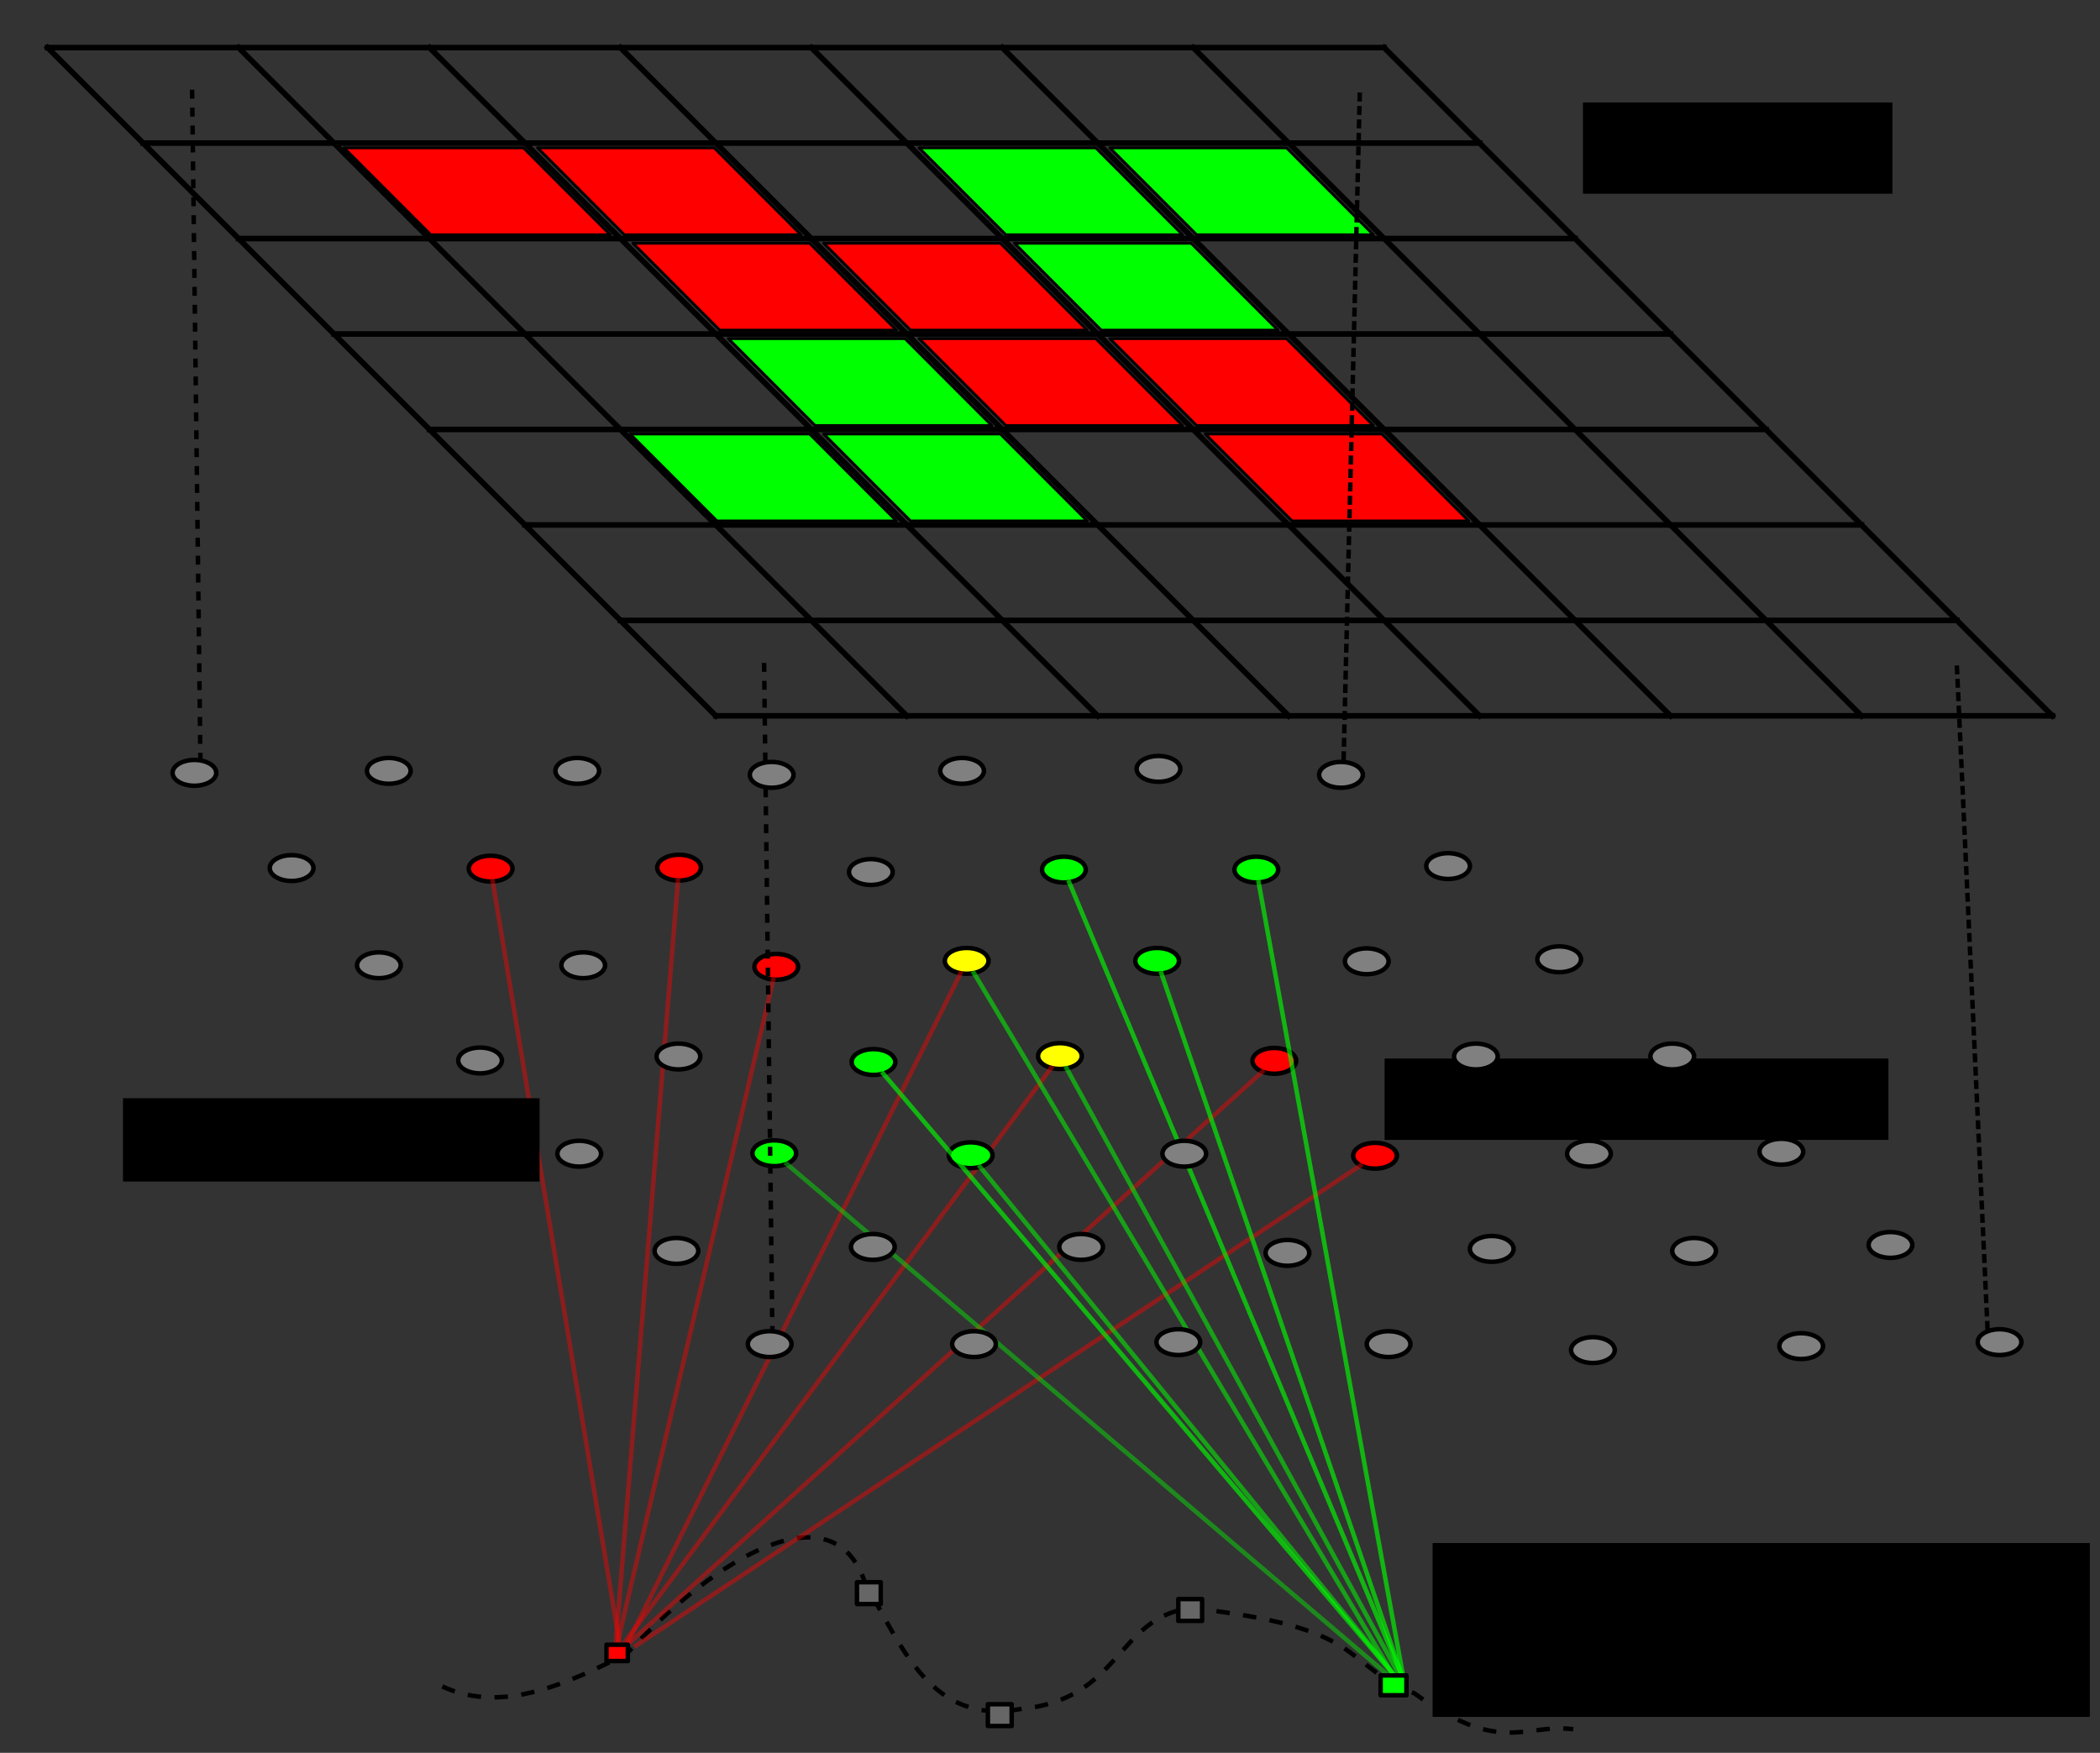 <?xml version="1.0" encoding="UTF-8" standalone="no"?>
<!-- Created with matplotlib (http://matplotlib.sourceforge.net/) -->

<svg
   xmlns:dc="http://purl.org/dc/elements/1.1/"
   xmlns:cc="http://creativecommons.org/ns#"
   xmlns:rdf="http://www.w3.org/1999/02/22-rdf-syntax-ns#"
   xmlns:svg="http://www.w3.org/2000/svg"
   xmlns="http://www.w3.org/2000/svg"
   xmlns:xlink="http://www.w3.org/1999/xlink"
   xmlns:sodipodi="http://sodipodi.sourceforge.net/DTD/sodipodi-0.dtd"
   xmlns:inkscape="http://www.inkscape.org/namespaces/inkscape"
   height="391.194"
   version="1.1"
   viewBox="0 0 374.927 312.955"
   width="468.659"
   id="svg2"
   inkscape:version="0.48.3.1 r9886"
   sodipodi:docname="factorgraph.pdf">
  <rect x="0" y="0" width="374.927" height="312.955" fill="#333333" stroke="none"/>
  <sodipodi:namedview
     pagecolor="#ffffff"
     bordercolor="#666666"
     borderopacity="1"
     objecttolerance="10"
     gridtolerance="10"
     guidetolerance="10"
     inkscape:pageopacity="0"
     inkscape:pageshadow="2"
     inkscape:window-width="1370"
     inkscape:window-height="997"
     id="namedview84"
     showgrid="false"
     fit-margin-top="10"
     fit-margin-left="10"
     fit-margin-right="10"
     fit-margin-bottom="10"
     inkscape:zoom="1.597265"
     inkscape:cx="381.04565"
     inkscape:cy="240.58269"
     inkscape:window-x="2228"
     inkscape:window-y="24"
     inkscape:window-maximized="0"
     inkscape:current-layer="svg2" />
  <defs
     style="stroke-linecap:square;stroke-linejoin:round"
     id="defs4">
    <style
       id="style6"
       type="text/css">
*{stroke-linecap:square;stroke-linejoin:round;}
  </style>
    <clipPath
       id="p1d2f55e0f7">
      <rect
         style="stroke-linecap:square;stroke-linejoin:round"
         id="rect102"
         y="77.329"
         x="73.125"
         width="453.375"
         height="286.342" />
    </clipPath>
    <clipPath
       id="clipPath3150">
      <rect
         style="stroke-linecap:square;stroke-linejoin:round"
         id="rect3152"
         y="77.329"
         x="73.125"
         width="453.375"
         height="286.342" />
    </clipPath>
    <clipPath
       id="clipPath3154">
      <rect
         style="stroke-linecap:square;stroke-linejoin:round"
         id="rect3156"
         y="77.329"
         x="73.125"
         width="453.375"
         height="286.342" />
    </clipPath>
    <clipPath
       id="clipPath3158">
      <rect
         style="stroke-linecap:square;stroke-linejoin:round"
         id="rect3160"
         y="77.329"
         x="73.125"
         width="453.375"
         height="286.342" />
    </clipPath>
    <clipPath
       id="clipPath3162">
      <rect
         style="stroke-linecap:square;stroke-linejoin:round"
         id="rect3164"
         y="77.329"
         x="73.125"
         width="453.375"
         height="286.342" />
    </clipPath>
    <clipPath
       id="clipPath3166">
      <rect
         style="stroke-linecap:square;stroke-linejoin:round"
         id="rect3168"
         y="77.329"
         x="73.125"
         width="453.375"
         height="286.342" />
    </clipPath>
    <clipPath
       id="clipPath3170">
      <rect
         style="stroke-linecap:square;stroke-linejoin:round"
         id="rect3172"
         y="77.329"
         x="73.125"
         width="453.375"
         height="286.342" />
    </clipPath>
    <clipPath
       id="clipPath3174">
      <rect
         style="stroke-linecap:square;stroke-linejoin:round"
         id="rect3176"
         y="77.329"
         x="73.125"
         width="453.375"
         height="286.342" />
    </clipPath>
    <clipPath
       id="clipPath3178">
      <rect
         style="stroke-linecap:square;stroke-linejoin:round"
         id="rect3180"
         y="77.329"
         x="73.125"
         width="453.375"
         height="286.342" />
    </clipPath>
    <clipPath
       id="clipPath3182">
      <rect
         style="stroke-linecap:square;stroke-linejoin:round"
         id="rect3184"
         y="77.329"
         x="73.125"
         width="453.375"
         height="286.342" />
    </clipPath>
    <clipPath
       id="clipPath3186">
      <rect
         style="stroke-linecap:square;stroke-linejoin:round"
         id="rect3188"
         y="77.329"
         x="73.125"
         width="453.375"
         height="286.342" />
    </clipPath>
    <clipPath
       id="clipPath3190">
      <rect
         style="stroke-linecap:square;stroke-linejoin:round"
         id="rect3192"
         y="77.329"
         x="73.125"
         width="453.375"
         height="286.342" />
    </clipPath>
    <clipPath
       id="clipPath3194">
      <rect
         style="stroke-linecap:square;stroke-linejoin:round"
         id="rect3196"
         y="77.329"
         x="73.125"
         width="453.375"
         height="286.342" />
    </clipPath>
    <clipPath
       id="clipPath3198">
      <rect
         style="stroke-linecap:square;stroke-linejoin:round"
         id="rect3200"
         y="77.329"
         x="73.125"
         width="453.375"
         height="286.342" />
    </clipPath>
    <clipPath
       id="clipPath3202">
      <rect
         style="stroke-linecap:square;stroke-linejoin:round"
         id="rect3204"
         y="77.329"
         x="73.125"
         width="453.375"
         height="286.342" />
    </clipPath>
    <clipPath
       id="clipPath3206">
      <rect
         style="stroke-linecap:square;stroke-linejoin:round"
         id="rect3208"
         y="77.329"
         x="73.125"
         width="453.375"
         height="286.342" />
    </clipPath>
    <clipPath
       id="p1d2f55e0f7-1">
      <rect
         style="stroke-linecap:square;stroke-linejoin:round"
         id="rect102-4"
         y="77.329"
         x="73.125"
         width="453.375"
         height="286.342" />
    </clipPath>
    <clipPath
       id="clipPath5246">
      <rect
         style="stroke-linecap:square;stroke-linejoin:round"
         id="rect5248"
         y="77.329"
         x="73.125"
         width="453.375"
         height="286.342" />
    </clipPath>
    <clipPath
       id="clipPath5250">
      <rect
         style="stroke-linecap:square;stroke-linejoin:round"
         id="rect5252"
         y="77.329"
         x="73.125"
         width="453.375"
         height="286.342" />
    </clipPath>
    <clipPath
       id="clipPath5254">
      <rect
         style="stroke-linecap:square;stroke-linejoin:round"
         id="rect5256"
         y="77.329"
         x="73.125"
         width="453.375"
         height="286.342" />
    </clipPath>
    <clipPath
       id="clipPath5258">
      <rect
         style="stroke-linecap:square;stroke-linejoin:round"
         id="rect5260"
         y="77.329"
         x="73.125"
         width="453.375"
         height="286.342" />
    </clipPath>
    <clipPath
       id="clipPath5262">
      <rect
         style="stroke-linecap:square;stroke-linejoin:round"
         id="rect5264"
         y="77.329"
         x="73.125"
         width="453.375"
         height="286.342" />
    </clipPath>
    <clipPath
       id="clipPath5266">
      <rect
         style="stroke-linecap:square;stroke-linejoin:round"
         id="rect5268"
         y="77.329"
         x="73.125"
         width="453.375"
         height="286.342" />
    </clipPath>
    <clipPath
       id="clipPath5270">
      <rect
         style="stroke-linecap:square;stroke-linejoin:round"
         id="rect5272"
         y="77.329"
         x="73.125"
         width="453.375"
         height="286.342" />
    </clipPath>
    <clipPath
       id="clipPath5274">
      <rect
         style="stroke-linecap:square;stroke-linejoin:round"
         id="rect5276"
         y="77.329"
         x="73.125"
         width="453.375"
         height="286.342" />
    </clipPath>
    <clipPath
       id="clipPath5278">
      <rect
         style="stroke-linecap:square;stroke-linejoin:round"
         id="rect5280"
         y="77.329"
         x="73.125"
         width="453.375"
         height="286.342" />
    </clipPath>
    <clipPath
       id="clipPath5282">
      <rect
         style="stroke-linecap:square;stroke-linejoin:round"
         id="rect5284"
         y="77.329"
         x="73.125"
         width="453.375"
         height="286.342" />
    </clipPath>
    <clipPath
       id="clipPath5286">
      <rect
         style="stroke-linecap:square;stroke-linejoin:round"
         id="rect5288"
         y="77.329"
         x="73.125"
         width="453.375"
         height="286.342" />
    </clipPath>
    <clipPath
       id="clipPath5290">
      <rect
         style="stroke-linecap:square;stroke-linejoin:round"
         id="rect5292"
         y="77.329"
         x="73.125"
         width="453.375"
         height="286.342" />
    </clipPath>
    <clipPath
       id="clipPath5294">
      <rect
         style="stroke-linecap:square;stroke-linejoin:round"
         id="rect5296"
         y="77.329"
         x="73.125"
         width="453.375"
         height="286.342" />
    </clipPath>
    <clipPath
       id="clipPath5298">
      <rect
         style="stroke-linecap:square;stroke-linejoin:round"
         id="rect5300"
         y="77.329"
         x="73.125"
         width="453.375"
         height="286.342" />
    </clipPath>
    <clipPath
       id="clipPath5302">
      <rect
         style="stroke-linecap:square;stroke-linejoin:round"
         id="rect5304"
         y="77.329"
         x="73.125"
         width="453.375"
         height="286.342" />
    </clipPath>
    <defs
       id="defs14-2">
      <path
         d="m 120.849,-315.947 238.618,0"
         id="C0_0_7b91c2b97b-7"
         inkscape:connector-curvature="0"
         style="stroke-linecap:square;stroke-linejoin:round" />
      <path
         d="m 137.893,-298.903 238.618,0"
         id="C0_1_e8c737e127-0"
         inkscape:connector-curvature="0"
         style="stroke-linecap:square;stroke-linejoin:round" />
      <path
         d="m 154.937,-281.859 238.618,0"
         id="C0_2_1391a2b14d-7"
         inkscape:connector-curvature="0"
         style="stroke-linecap:square;stroke-linejoin:round" />
      <path
         d="m 171.981,-264.815 238.619,0"
         id="C0_3_d1db16586b-2"
         inkscape:connector-curvature="0"
         style="stroke-linecap:square;stroke-linejoin:round" />
      <path
         d="m 189.025,-247.771 238.619,0"
         id="C0_4_5140fc4f64-6"
         inkscape:connector-curvature="0"
         style="stroke-linecap:square;stroke-linejoin:round" />
      <path
         d="m 206.07,-230.727 238.618,0"
         id="C0_5_2cabeab6a7-4"
         inkscape:connector-curvature="0"
         style="stroke-linecap:square;stroke-linejoin:round" />
      <path
         d="m 223.114,-213.682 238.618,0"
         id="C0_6_391b1d128e-2"
         inkscape:connector-curvature="0"
         style="stroke-linecap:square;stroke-linejoin:round" />
      <path
         d="m 240.158,-196.638 238.618,0"
         id="C0_7_6c8e609d78-0"
         inkscape:connector-curvature="0"
         style="stroke-linecap:square;stroke-linejoin:round" />
    </defs>
    <defs
       id="defs57-3">
      <path
         d="m 120.849,-315.947 119.309,119.309"
         id="C1_0_39c092d138-9"
         inkscape:connector-curvature="0"
         style="stroke-linecap:square;stroke-linejoin:round" />
      <path
         d="m 154.937,-315.947 119.309,119.309"
         id="C1_1_3446d44c2a-9"
         inkscape:connector-curvature="0"
         style="stroke-linecap:square;stroke-linejoin:round" />
      <path
         d="m 189.025,-315.947 119.31,119.309"
         id="C1_2_cbfcda45e0-9"
         inkscape:connector-curvature="0"
         style="stroke-linecap:square;stroke-linejoin:round" />
      <path
         d="m 223.114,-315.947 119.309,119.309"
         id="C1_3_2af071a560-1"
         inkscape:connector-curvature="0"
         style="stroke-linecap:square;stroke-linejoin:round" />
      <path
         d="m 257.202,-315.947 119.309,119.309"
         id="C1_4_99ab78d30b-3"
         inkscape:connector-curvature="0"
         style="stroke-linecap:square;stroke-linejoin:round" />
      <path
         d="M 291.29,-315.947 410.6,-196.638"
         id="C1_5_32271bcd82-7"
         inkscape:connector-curvature="0"
         style="stroke-linecap:square;stroke-linejoin:round" />
      <path
         d="m 325.379,-315.947 119.309,119.309"
         id="C1_6_ebf21f59b8-1"
         inkscape:connector-curvature="0"
         style="stroke-linecap:square;stroke-linejoin:round" />
      <path
         d="m 359.467,-315.947 119.309,119.309"
         id="C1_7_668c1839d0-1"
         inkscape:connector-curvature="0"
         style="stroke-linecap:square;stroke-linejoin:round" />
    </defs>
    <defs
       id="defs57">
      <path
         d="m 120.849,-315.947 119.309,119.309"
         id="C1_0_39c092d138"
         inkscape:connector-curvature="0"
         style="stroke-linecap:square;stroke-linejoin:round" />
      <path
         d="m 154.937,-315.947 119.309,119.309"
         id="C1_1_3446d44c2a"
         inkscape:connector-curvature="0"
         style="stroke-linecap:square;stroke-linejoin:round" />
      <path
         d="m 189.025,-315.947 119.31,119.309"
         id="C1_2_cbfcda45e0"
         inkscape:connector-curvature="0"
         style="stroke-linecap:square;stroke-linejoin:round" />
      <path
         d="m 223.114,-315.947 119.309,119.309"
         id="C1_3_2af071a560"
         inkscape:connector-curvature="0"
         style="stroke-linecap:square;stroke-linejoin:round" />
      <path
         d="m 257.202,-315.947 119.309,119.309"
         id="C1_4_99ab78d30b"
         inkscape:connector-curvature="0"
         style="stroke-linecap:square;stroke-linejoin:round" />
      <path
         d="M 291.29,-315.947 410.6,-196.638"
         id="C1_5_32271bcd82"
         inkscape:connector-curvature="0"
         style="stroke-linecap:square;stroke-linejoin:round" />
      <path
         d="m 325.379,-315.947 119.309,119.309"
         id="C1_6_ebf21f59b8"
         inkscape:connector-curvature="0"
         style="stroke-linecap:square;stroke-linejoin:round" />
      <path
         d="m 359.467,-315.947 119.309,119.309"
         id="C1_7_668c1839d0"
         inkscape:connector-curvature="0"
         style="stroke-linecap:square;stroke-linejoin:round" />
    </defs>
    <clipPath
       id="p1d2f55e0f7-4">
      <rect
         style="stroke-linecap:square;stroke-linejoin:round"
         id="rect92"
         y="77.329"
         x="73.125"
         width="453.375"
         height="286.342" />
    </clipPath>
    <clipPath
       id="clipPath3134">
      <rect
         style="stroke-linecap:square;stroke-linejoin:round"
         id="rect3136"
         y="77.329"
         x="73.125"
         width="453.375"
         height="286.342" />
    </clipPath>
    <clipPath
       id="clipPath3138">
      <rect
         style="stroke-linecap:square;stroke-linejoin:round"
         id="rect3140"
         y="77.329"
         x="73.125"
         width="453.375"
         height="286.342" />
    </clipPath>
    <clipPath
       id="clipPath3142">
      <rect
         style="stroke-linecap:square;stroke-linejoin:round"
         id="rect3144"
         y="77.329"
         x="73.125"
         width="453.375"
         height="286.342" />
    </clipPath>
    <clipPath
       id="clipPath3146">
      <rect
         style="stroke-linecap:square;stroke-linejoin:round"
         id="rect3148"
         y="77.329"
         x="73.125"
         width="453.375"
         height="286.342" />
    </clipPath>
    <clipPath
       id="clipPath3150-1">
      <rect
         style="stroke-linecap:square;stroke-linejoin:round"
         id="rect3152-2"
         y="77.329"
         x="73.125"
         width="453.375"
         height="286.342" />
    </clipPath>
    <clipPath
       id="clipPath3154-4">
      <rect
         style="stroke-linecap:square;stroke-linejoin:round"
         id="rect3156-1"
         y="77.329"
         x="73.125"
         width="453.375"
         height="286.342" />
    </clipPath>
    <clipPath
       id="clipPath3158-0">
      <rect
         style="stroke-linecap:square;stroke-linejoin:round"
         id="rect3160-4"
         y="77.329"
         x="73.125"
         width="453.375"
         height="286.342" />
    </clipPath>
    <clipPath
       id="clipPath3162-6">
      <rect
         style="stroke-linecap:square;stroke-linejoin:round"
         id="rect3164-5"
         y="77.329"
         x="73.125"
         width="453.375"
         height="286.342" />
    </clipPath>
    <clipPath
       id="clipPath3166-9">
      <rect
         style="stroke-linecap:square;stroke-linejoin:round"
         id="rect3168-4"
         y="77.329"
         x="73.125"
         width="453.375"
         height="286.342" />
    </clipPath>
    <clipPath
       id="clipPath3170-4">
      <rect
         style="stroke-linecap:square;stroke-linejoin:round"
         id="rect3172-3"
         y="77.329"
         x="73.125"
         width="453.375"
         height="286.342" />
    </clipPath>
    <clipPath
       id="clipPath3174-0">
      <rect
         style="stroke-linecap:square;stroke-linejoin:round"
         id="rect3176-8"
         y="77.329"
         x="73.125"
         width="453.375"
         height="286.342" />
    </clipPath>
    <clipPath
       id="clipPath3178-8">
      <rect
         style="stroke-linecap:square;stroke-linejoin:round"
         id="rect3180-7"
         y="77.329"
         x="73.125"
         width="453.375"
         height="286.342" />
    </clipPath>
    <clipPath
       id="clipPath3182-9">
      <rect
         style="stroke-linecap:square;stroke-linejoin:round"
         id="rect3184-9"
         y="77.329"
         x="73.125"
         width="453.375"
         height="286.342" />
    </clipPath>
    <clipPath
       id="p1d2f55e0f7-1-4">
      <rect
         style="stroke-linecap:square;stroke-linejoin:round"
         id="rect102-4-6"
         y="77.329"
         x="73.125"
         width="453.375"
         height="286.342" />
    </clipPath>
    <clipPath
       id="clipPath6869">
      <rect
         style="stroke-linecap:square;stroke-linejoin:round"
         id="rect6871"
         y="77.329"
         x="73.125"
         width="453.375"
         height="286.342" />
    </clipPath>
    <clipPath
       id="clipPath6873">
      <rect
         style="stroke-linecap:square;stroke-linejoin:round"
         id="rect6875"
         y="77.329"
         x="73.125"
         width="453.375"
         height="286.342" />
    </clipPath>
    <clipPath
       id="clipPath6877">
      <rect
         style="stroke-linecap:square;stroke-linejoin:round"
         id="rect6879"
         y="77.329"
         x="73.125"
         width="453.375"
         height="286.342" />
    </clipPath>
    <clipPath
       id="clipPath6881">
      <rect
         style="stroke-linecap:square;stroke-linejoin:round"
         id="rect6883"
         y="77.329"
         x="73.125"
         width="453.375"
         height="286.342" />
    </clipPath>
    <clipPath
       id="clipPath6885">
      <rect
         style="stroke-linecap:square;stroke-linejoin:round"
         id="rect6887"
         y="77.329"
         x="73.125"
         width="453.375"
         height="286.342" />
    </clipPath>
    <clipPath
       id="clipPath6889">
      <rect
         style="stroke-linecap:square;stroke-linejoin:round"
         id="rect6891"
         y="77.329"
         x="73.125"
         width="453.375"
         height="286.342" />
    </clipPath>
    <clipPath
       id="clipPath6893">
      <rect
         style="stroke-linecap:square;stroke-linejoin:round"
         id="rect6895"
         y="77.329"
         x="73.125"
         width="453.375"
         height="286.342" />
    </clipPath>
    <clipPath
       id="clipPath6897">
      <rect
         style="stroke-linecap:square;stroke-linejoin:round"
         id="rect6899"
         y="77.329"
         x="73.125"
         width="453.375"
         height="286.342" />
    </clipPath>
    <clipPath
       id="clipPath6901">
      <rect
         style="stroke-linecap:square;stroke-linejoin:round"
         id="rect6903"
         y="77.329"
         x="73.125"
         width="453.375"
         height="286.342" />
    </clipPath>
    <clipPath
       id="clipPath6905">
      <rect
         style="stroke-linecap:square;stroke-linejoin:round"
         id="rect6907"
         y="77.329"
         x="73.125"
         width="453.375"
         height="286.342" />
    </clipPath>
    <clipPath
       id="clipPath6909">
      <rect
         style="stroke-linecap:square;stroke-linejoin:round"
         id="rect6911"
         y="77.329"
         x="73.125"
         width="453.375"
         height="286.342" />
    </clipPath>
    <clipPath
       id="clipPath6913">
      <rect
         style="stroke-linecap:square;stroke-linejoin:round"
         id="rect6915"
         y="77.329"
         x="73.125"
         width="453.375"
         height="286.342" />
    </clipPath>
    <clipPath
       id="clipPath6917">
      <rect
         style="stroke-linecap:square;stroke-linejoin:round"
         id="rect6919"
         y="77.329"
         x="73.125"
         width="453.375"
         height="286.342" />
    </clipPath>
    <clipPath
       id="clipPath6921">
      <rect
         style="stroke-linecap:square;stroke-linejoin:round"
         id="rect6923"
         y="77.329"
         x="73.125"
         width="453.375"
         height="286.342" />
    </clipPath>
  </defs>
  <defs
     id="defs79">
    <clipPath
       id="pfc286e844a">
      <rect
         style="stroke-linecap:square;stroke-linejoin:round"
         id="rect82"
         y="113.122"
         x="73.125"
         width="453.375"
         height="214.757" />
    </clipPath>
  </defs>
  <g
     id="g6229"
     style="stroke-linecap:square;stroke-linejoin:round">
    <g
       style="stroke:#000000;stroke-linecap:square;stroke-linejoin:round;stroke-opacity:1"
       id="g24-9"
       clip-path="url(#p1d2f55e0f7-1)"
       transform="translate(-112.349,-116.553)">
      <use
         height="441"
         width="585"
         id="use26-5"
         y="441"
         xlink:href="#C0_0_7b91c2b97b-7"
         x="0"
         style="fill:none;stroke:#000000;stroke-linecap:butt;stroke-linejoin:round;stroke-opacity:1" />
    </g>
    <g
       style="stroke:#000000;stroke-linecap:square;stroke-linejoin:round;stroke-opacity:1"
       id="g28-2"
       clip-path="url(#p1d2f55e0f7-1)"
       transform="translate(-112.349,-116.553)">
      <use
         height="441"
         width="585"
         id="use30-6"
         y="441"
         xlink:href="#C0_1_e8c737e127-0"
         x="0"
         style="fill:none;stroke:#000000;stroke-linecap:butt;stroke-linejoin:round;stroke-opacity:1" />
    </g>
    <g
       style="stroke:#000000;stroke-linecap:square;stroke-linejoin:round;stroke-opacity:1"
       id="g32-1"
       clip-path="url(#p1d2f55e0f7-1)"
       transform="translate(-112.349,-116.553)">
      <use
         height="441"
         width="585"
         id="use34-8"
         y="441"
         xlink:href="#C0_2_1391a2b14d-7"
         x="0"
         style="fill:none;stroke:#000000;stroke-linecap:butt;stroke-linejoin:round;stroke-opacity:1" />
    </g>
    <g
       style="stroke:#000000;stroke-linecap:square;stroke-linejoin:round;stroke-opacity:1"
       id="g36-8"
       clip-path="url(#p1d2f55e0f7-1)"
       transform="translate(-112.349,-116.553)">
      <use
         height="441"
         width="585"
         id="use38-9"
         y="441"
         xlink:href="#C0_3_d1db16586b-2"
         x="0"
         style="fill:none;stroke:#000000;stroke-linecap:butt;stroke-linejoin:round;stroke-opacity:1" />
    </g>
    <g
       style="stroke:#000000;stroke-linecap:square;stroke-linejoin:round;stroke-opacity:1"
       id="g40-2"
       clip-path="url(#p1d2f55e0f7-1)"
       transform="translate(-112.349,-116.553)">
      <use
         height="441"
         width="585"
         id="use42-8"
         y="441"
         xlink:href="#C0_4_5140fc4f64-6"
         x="0"
         style="fill:none;stroke:#000000;stroke-linecap:butt;stroke-linejoin:round;stroke-opacity:1" />
    </g>
    <g
       style="stroke:#000000;stroke-linecap:square;stroke-linejoin:round;stroke-opacity:1"
       id="g44-4"
       clip-path="url(#p1d2f55e0f7-1)"
       transform="translate(-112.349,-116.553)">
      <use
         height="441"
         width="585"
         id="use46-4"
         y="441"
         xlink:href="#C0_5_2cabeab6a7-4"
         x="0"
         style="fill:none;stroke:#000000;stroke-linecap:butt;stroke-linejoin:round;stroke-opacity:1" />
    </g>
    <g
       style="stroke:#000000;stroke-linecap:square;stroke-linejoin:round;stroke-opacity:1"
       id="g48-2"
       clip-path="url(#p1d2f55e0f7-1)"
       transform="translate(-112.349,-116.553)">
      <use
         height="441"
         width="585"
         id="use50-2"
         y="441"
         xlink:href="#C0_6_391b1d128e-2"
         x="0"
         style="fill:none;stroke:#000000;stroke-linecap:butt;stroke-linejoin:round;stroke-opacity:1" />
    </g>
    <g
       style="stroke:#000000;stroke-linecap:square;stroke-linejoin:round;stroke-opacity:1"
       id="g52-2"
       clip-path="url(#p1d2f55e0f7-1)"
       transform="translate(-112.349,-116.553)">
      <use
         height="441"
         width="585"
         id="use54-6"
         y="441"
         xlink:href="#C0_7_6c8e609d78-0"
         x="0"
         style="fill:none;stroke:#000000;stroke-linecap:butt;stroke-linejoin:round;stroke-opacity:1" />
    </g>
    <g
       style="stroke:#000000;stroke-linecap:square;stroke-linejoin:round;stroke-opacity:1"
       id="g67-1"
       clip-path="url(#p1d2f55e0f7-1)"
       transform="translate(-112.349,-116.553)">
      <use
         height="441"
         width="585"
         id="use69-8"
         y="441"
         xlink:href="#C1_0_39c092d138-9"
         x="0"
         style="fill:none;stroke:#000000;stroke-linecap:butt;stroke-linejoin:round;stroke-opacity:1" />
    </g>
    <g
       style="stroke:#000000;stroke-linecap:square;stroke-linejoin:round;stroke-opacity:1"
       id="g71-7"
       clip-path="url(#p1d2f55e0f7-1)"
       transform="translate(-112.349,-116.553)">
      <use
         height="441"
         width="585"
         id="use73-4"
         y="441"
         xlink:href="#C1_1_3446d44c2a-9"
         x="0"
         style="fill:none;stroke:#000000;stroke-linecap:butt;stroke-linejoin:round;stroke-opacity:1" />
    </g>
    <g
       style="stroke:#000000;stroke-linecap:square;stroke-linejoin:round;stroke-opacity:1"
       id="g75-0"
       clip-path="url(#p1d2f55e0f7-1)"
       transform="translate(-112.349,-116.553)">
      <use
         height="441"
         width="585"
         id="use77-6"
         y="441"
         xlink:href="#C1_2_cbfcda45e0-9"
         x="0"
         style="fill:none;stroke:#000000;stroke-linecap:butt;stroke-linejoin:round;stroke-opacity:1" />
    </g>
    <g
       style="stroke:#000000;stroke-linecap:square;stroke-linejoin:round;stroke-opacity:1"
       id="g79-9"
       clip-path="url(#p1d2f55e0f7-1)"
       transform="translate(-112.349,-116.553)">
      <use
         height="441"
         width="585"
         id="use81-5"
         y="441"
         xlink:href="#C1_3_2af071a560-1"
         x="0"
         style="fill:none;stroke:#000000;stroke-linecap:butt;stroke-linejoin:round;stroke-opacity:1" />
    </g>
    <g
       style="stroke:#000000;stroke-linecap:square;stroke-linejoin:round;stroke-opacity:1"
       id="g83-5"
       clip-path="url(#p1d2f55e0f7-1)"
       transform="translate(-112.349,-116.553)">
      <use
         height="441"
         width="585"
         id="use85-1"
         y="441"
         xlink:href="#C1_4_99ab78d30b-3"
         x="0"
         style="fill:none;stroke:#000000;stroke-linecap:butt;stroke-linejoin:round;stroke-opacity:1" />
    </g>
    <g
       style="stroke:#000000;stroke-linecap:square;stroke-linejoin:round;stroke-opacity:1"
       id="g87-3"
       clip-path="url(#p1d2f55e0f7-1)"
       transform="translate(-112.349,-116.553)">
      <use
         height="441"
         width="585"
         id="use89-3"
         y="441"
         xlink:href="#C1_5_32271bcd82-7"
         x="0"
         style="fill:none;stroke:#000000;stroke-linecap:butt;stroke-linejoin:round;stroke-opacity:1" />
    </g>
    <use
       style="fill:none;stroke:#000000;stroke-linecap:butt;stroke-linejoin:round;stroke-opacity:1"
       x="0"
       xlink:href="#C1_6_ebf21f59b8-1"
       y="441"
       id="use93-6"
       width="585"
       height="441"
       transform="translate(-112.349,-116.553)" />
    <g
       style="stroke:#000000;stroke-linecap:square;stroke-linejoin:round;stroke-opacity:1"
       id="g95-4"
       clip-path="url(#p1d2f55e0f7-1)"
       transform="translate(-112.349,-116.553)">
      <use
         height="441"
         width="585"
         id="use97-6"
         y="441"
         xlink:href="#C1_7_668c1839d0-1"
         x="0"
         style="fill:none;stroke:#000000;stroke-linecap:butt;stroke-linejoin:round;stroke-opacity:1" />
    </g>
  </g>
  <path
     inkscape:connector-curvature="0"
     id="path5637"
     d="m 69.16,34.16 -7.751,-7.763 16.027,0 16.027,0 7.751,7.763 7.751,7.763 -16.027,0 -16.027,0 -7.751,-7.763 z"
     style="fill:#ff0000;fill-opacity:1;fill-rule:nonzero;stroke:#000000;stroke-width:0.501;stroke-linecap:square;stroke-linejoin:round;stroke-miterlimit:4;stroke-opacity:1;stroke-dasharray:none;stroke-dashoffset:0" />
  <path
     inkscape:connector-curvature="0"
     id="path5639"
     d="m 103.719,34.16 -7.751,-7.763 15.777,0 15.777,0 7.751,7.763 7.751,7.763 -15.777,0 -15.777,0 -7.751,-7.763 z"
     style="fill:#ff0000;fill-opacity:1;fill-rule:nonzero;stroke:#000000;stroke-width:0.501;stroke-linecap:square;stroke-linejoin:round;stroke-miterlimit:4;stroke-opacity:1;stroke-dasharray:none;stroke-dashoffset:0" />
  <path
     inkscape:connector-curvature="0"
     id="path5641"
     d="m 120.748,51.19 -7.751,-7.763 15.777,0 15.777,0 7.751,7.763 7.751,7.763 -15.777,0 -15.777,0 -7.751,-7.763 z"
     style="fill:#ff0000;fill-opacity:1;fill-rule:nonzero;stroke:#000000;stroke-width:0.501;stroke-linecap:square;stroke-linejoin:round;stroke-miterlimit:4;stroke-opacity:1;stroke-dasharray:none;stroke-dashoffset:0" />
  <path
     inkscape:connector-curvature="0"
     id="path5643"
     d="m 154.806,51.19 -7.751,-7.763 15.777,0 15.777,0 7.751,7.763 7.751,7.763 -15.777,0 -15.777,0 -7.751,-7.763 z"
     style="fill:#ff0000;fill-opacity:1;fill-rule:nonzero;stroke:#000000;stroke-width:0.501;stroke-linecap:square;stroke-linejoin:round;stroke-miterlimit:4;stroke-opacity:1;stroke-dasharray:none;stroke-dashoffset:0" />
  <path
     inkscape:connector-curvature="0"
     id="path5645"
     d="m 171.835,68.219 -7.751,-7.763 15.777,0 15.777,0 7.751,7.763 7.751,7.763 -15.777,0 -15.777,0 -7.751,-7.763 z"
     style="fill:#ff0000;fill-opacity:1;fill-rule:nonzero;stroke:#000000;stroke-width:0.501;stroke-linecap:square;stroke-linejoin:round;stroke-miterlimit:4;stroke-opacity:1;stroke-dasharray:none;stroke-dashoffset:0" />
  <path
     inkscape:connector-curvature="0"
     id="path5647"
     d="m 205.893,68.219 -7.751,-7.763 15.777,0 15.777,0 7.751,7.763 7.751,7.763 -15.777,0 -15.777,0 -7.751,-7.763 z"
     style="fill:#ff0000;fill-opacity:1;fill-rule:nonzero;stroke:#000000;stroke-width:0.501;stroke-linecap:square;stroke-linejoin:round;stroke-miterlimit:4;stroke-opacity:1;stroke-dasharray:none;stroke-dashoffset:0" />
  <path
     inkscape:connector-curvature="0"
     id="path5649"
     d="m 222.923,85.248 -7.751,-7.763 15.777,0 15.777,0 7.751,7.763 7.751,7.763 -15.777,0 -15.777,0 -7.751,-7.763 z"
     style="fill:#ff0000;fill-opacity:1;fill-rule:nonzero;stroke:#000000;stroke-width:0.501;stroke-linecap:square;stroke-linejoin:round;stroke-miterlimit:4;stroke-opacity:1;stroke-dasharray:none;stroke-dashoffset:0" />
  <g
     id="g7723">
    <path
       style="fill:#00ff00;fill-opacity:1;fill-rule:nonzero;stroke:#000000;stroke-width:0.501;stroke-linecap:square;stroke-linejoin:round;stroke-miterlimit:4;stroke-opacity:1;stroke-dasharray:none;stroke-dashoffset:0"
       d="m 171.835,34.16 -7.751,-7.763 15.777,0 15.777,0 7.751,7.763 7.751,7.763 -15.777,0 -15.777,0 -7.751,-7.763 z"
       id="path5651"
       inkscape:connector-curvature="0" />
    <path
       style="fill:#00ff00;fill-opacity:1;fill-rule:nonzero;stroke:#000000;stroke-width:0.501;stroke-linecap:square;stroke-linejoin:round;stroke-miterlimit:4;stroke-opacity:1;stroke-dasharray:none;stroke-dashoffset:0"
       d="m 205.893,34.16 -7.751,-7.763 15.777,0 15.777,0 7.751,7.763 7.751,7.763 -15.777,0 -15.777,0 -7.751,-7.763 z"
       id="path5653"
       inkscape:connector-curvature="0" />
    <path
       style="fill:#00ff00;fill-opacity:1;fill-rule:nonzero;stroke:#000000;stroke-width:0.501;stroke-linecap:square;stroke-linejoin:round;stroke-miterlimit:4;stroke-opacity:1;stroke-dasharray:none;stroke-dashoffset:0"
       d="m 188.864,51.19 -7.751,-7.763 15.777,0 15.777,0 7.751,7.763 7.751,7.763 -15.777,0 -15.777,0 -7.751,-7.763 z"
       id="path5655"
       inkscape:connector-curvature="0" />
    <path
       style="fill:#00ff00;fill-opacity:1;fill-rule:nonzero;stroke:#000000;stroke-width:0.501;stroke-linecap:square;stroke-linejoin:round;stroke-miterlimit:4;stroke-opacity:1;stroke-dasharray:none;stroke-dashoffset:0"
       d="m 137.777,68.219 -7.751,-7.763 15.777,0 15.777,0 7.751,7.763 7.751,7.763 -15.777,0 -15.777,0 -7.751,-7.763 z"
       id="path5657"
       inkscape:connector-curvature="0" />
    <path
       style="fill:#00ff00;fill-opacity:1;fill-rule:nonzero;stroke:#000000;stroke-width:0.501;stroke-linecap:square;stroke-linejoin:round;stroke-miterlimit:4;stroke-opacity:1;stroke-dasharray:none;stroke-dashoffset:0"
       d="m 154.806,85.248 -7.751,-7.763 15.777,0 15.777,0 7.751,7.763 7.751,7.763 -15.777,0 -15.777,0 -7.751,-7.763 z"
       id="path5659"
       inkscape:connector-curvature="0" />
    <path
       style="fill:#00ff00;fill-opacity:1;fill-rule:nonzero;stroke:#000000;stroke-width:0.501;stroke-linecap:square;stroke-linejoin:round;stroke-miterlimit:4;stroke-opacity:1;stroke-dasharray:none;stroke-dashoffset:0"
       d="m 120.247,85.248 -7.751,-7.763 16.027,0 16.027,0 7.751,7.763 7.751,7.763 -16.027,0 -16.027,0 -7.751,-7.763 z"
       id="path5661"
       inkscape:connector-curvature="0" />
  </g>
  <g
     style="stroke-linecap:square;stroke-linejoin:round"
     id="g7591">
    <path
       style="fill:none;stroke:#000000;stroke-width:1;stroke-linecap:butt;stroke-linejoin:miter;stroke-miterlimit:4;stroke-opacity:1;stroke-dasharray:2, 4;stroke-dashoffset:0"
       d="m 99.164,376.585 c 12.833,5.669 26.735,-0.431 40.728,-7.526 19.991,-21.646 45.978,-36.935 53.124,-15.937 8.272,14.626 14.917,31.854 34.53,28.333 22.702,-2.108 21.42,-20.231 38.072,-22.578 40.199,4.371 33.238,12.288 50.025,19.036 19.115,13.842 24.331,6.836 34.973,7.969"
       id="path6208"
       inkscape:connector-curvature="0"
       transform="scale(0.8,0.8)"
       sodipodi:nodetypes="ccccccc" />
    <g
       transform="translate(-86.187,13.03)"
       style="stroke-linecap:square;stroke-linejoin:round;display:none"
       id="axes_1">
      <g
         style="stroke-linecap:square;stroke-linejoin:round"
         id="LineCollection_1">
        <defs
           id="defs14">
          <path
             style="stroke-linecap:square;stroke-linejoin:round"
             inkscape:connector-curvature="0"
             id="C0_0_bad8c8a2cb"
             d="m 120.849,-315.947 204.53,0" />
          <path
             style="stroke-linecap:square;stroke-linejoin:round"
             inkscape:connector-curvature="0"
             id="C0_1_446a18bd28"
             d="m 137.893,-298.903 207.371,0" />
          <path
             style="stroke-linecap:square;stroke-linejoin:round"
             inkscape:connector-curvature="0"
             id="C0_2_7b12f53695"
             d="m 154.937,-281.859 210.211,0" />
          <path
             style="stroke-linecap:square;stroke-linejoin:round"
             inkscape:connector-curvature="0"
             id="C0_3_c54c4928b8"
             d="m 171.981,-264.815 213.052,0" />
          <path
             style="stroke-linecap:square;stroke-linejoin:round"
             inkscape:connector-curvature="0"
             id="C0_4_45dc884386"
             d="m 189.025,-247.771 215.893,0" />
          <path
             style="stroke-linecap:square;stroke-linejoin:round"
             inkscape:connector-curvature="0"
             id="C0_5_16b6955adc"
             d="m 206.07,-230.727 218.733,0" />
          <path
             style="stroke-linecap:square;stroke-linejoin:round"
             inkscape:connector-curvature="0"
             id="C0_6_4dfe47e70e"
             d="m 223.114,-213.682 221.574,0" />
        </defs>
        <g
           style="stroke-linecap:square;stroke-linejoin:round"
           id="g23"
           clip-path="url(#p1d2f55e0f7-4)">
          <use
             height="441"
             width="585"
             id="use25"
             y="441"
             xlink:href="#C0_0_bad8c8a2cb"
             x="0"
             style="fill:none;stroke:#0000ff;stroke-linecap:butt;stroke-linejoin:round" />
        </g>
        <g
           style="stroke-linecap:square;stroke-linejoin:round"
           id="g27"
           clip-path="url(#p1d2f55e0f7-4)">
          <use
             height="441"
             width="585"
             id="use29"
             y="441"
             xlink:href="#C0_1_446a18bd28"
             x="0"
             style="fill:none;stroke:#0000ff;stroke-linecap:butt;stroke-linejoin:round" />
        </g>
        <g
           style="stroke-linecap:square;stroke-linejoin:round"
           id="g31"
           clip-path="url(#p1d2f55e0f7-4)">
          <use
             height="441"
             width="585"
             id="use33"
             y="441"
             xlink:href="#C0_2_7b12f53695"
             x="0"
             style="fill:none;stroke:#0000ff;stroke-linecap:butt;stroke-linejoin:round" />
        </g>
        <g
           style="stroke-linecap:square;stroke-linejoin:round"
           id="g35"
           clip-path="url(#p1d2f55e0f7-4)">
          <use
             height="441"
             width="585"
             id="use37"
             y="441"
             xlink:href="#C0_3_c54c4928b8"
             x="0"
             style="fill:none;stroke:#0000ff;stroke-linecap:butt;stroke-linejoin:round" />
        </g>
        <g
           style="stroke-linecap:square;stroke-linejoin:round"
           id="g39"
           clip-path="url(#p1d2f55e0f7-4)">
          <use
             height="441"
             width="585"
             id="use41"
             y="441"
             xlink:href="#C0_4_45dc884386"
             x="0"
             style="fill:none;stroke:#0000ff;stroke-linecap:butt;stroke-linejoin:round" />
        </g>
        <g
           style="stroke-linecap:square;stroke-linejoin:round"
           id="g43"
           clip-path="url(#p1d2f55e0f7-4)">
          <use
             height="441"
             width="585"
             id="use45"
             y="441"
             xlink:href="#C0_5_16b6955adc"
             x="0"
             style="fill:none;stroke:#0000ff;stroke-linecap:butt;stroke-linejoin:round" />
        </g>
        <g
           style="stroke-linecap:square;stroke-linejoin:round"
           id="g47"
           clip-path="url(#p1d2f55e0f7-4)">
          <use
             height="441"
             width="585"
             id="use49"
             y="441"
             xlink:href="#C0_6_4dfe47e70e"
             x="0"
             style="fill:none;stroke:#0000ff;stroke-linecap:butt;stroke-linejoin:round" />
        </g>
      </g>
      <g
         style="stroke-linecap:square;stroke-linejoin:round"
         id="LineCollection_2">
        <defs
           id="defs52">
          <path
             style="stroke-linecap:square;stroke-linejoin:round"
             inkscape:connector-curvature="0"
             id="C1_0_4f8d173fcb"
             d="m 120.849,-315.947 102.265,102.265" />
          <path
             style="stroke-linecap:square;stroke-linejoin:round"
             inkscape:connector-curvature="0"
             id="C1_1_3bb2c0e66a"
             d="m 154.937,-315.947 105.106,102.265" />
          <path
             style="stroke-linecap:square;stroke-linejoin:round"
             inkscape:connector-curvature="0"
             id="C1_2_287d11b1fe"
             d="m 189.025,-315.947 107.947,102.265" />
          <path
             style="stroke-linecap:square;stroke-linejoin:round"
             inkscape:connector-curvature="0"
             id="C1_3_ead41e0ae4"
             d="m 223.114,-315.947 110.787,102.265" />
          <path
             style="stroke-linecap:square;stroke-linejoin:round"
             inkscape:connector-curvature="0"
             id="C1_4_f16a7c286b"
             d="M 257.202,-315.947 370.83,-213.682" />
          <path
             style="stroke-linecap:square;stroke-linejoin:round"
             inkscape:connector-curvature="0"
             id="C1_5_30849a7bf1"
             d="m 291.29,-315.947 116.469,102.265" />
          <path
             style="stroke-linecap:square;stroke-linejoin:round"
             inkscape:connector-curvature="0"
             id="C1_6_d7bacb4cbb"
             d="m 325.379,-315.947 119.309,102.265" />
        </defs>
        <g
           style="stroke-linecap:square;stroke-linejoin:round"
           id="g61"
           clip-path="url(#p1d2f55e0f7-4)">
          <use
             height="441"
             width="585"
             id="use63"
             y="441"
             xlink:href="#C1_0_4f8d173fcb"
             x="0"
             style="fill:none;stroke:#0000ff;stroke-linecap:butt;stroke-linejoin:round" />
        </g>
        <g
           style="stroke-linecap:square;stroke-linejoin:round"
           id="g65"
           clip-path="url(#p1d2f55e0f7-4)">
          <use
             height="441"
             width="585"
             id="use67"
             y="441"
             xlink:href="#C1_1_3bb2c0e66a"
             x="0"
             style="fill:none;stroke:#0000ff;stroke-linecap:butt;stroke-linejoin:round" />
        </g>
        <g
           style="stroke-linecap:square;stroke-linejoin:round"
           id="g69"
           clip-path="url(#p1d2f55e0f7-4)">
          <use
             height="441"
             width="585"
             id="use71"
             y="441"
             xlink:href="#C1_2_287d11b1fe"
             x="0"
             style="fill:none;stroke:#0000ff;stroke-linecap:butt;stroke-linejoin:round" />
        </g>
        <g
           style="stroke-linecap:square;stroke-linejoin:round"
           id="g73"
           clip-path="url(#p1d2f55e0f7-4)">
          <use
             height="441"
             width="585"
             id="use75"
             y="441"
             xlink:href="#C1_3_ead41e0ae4"
             x="0"
             style="fill:none;stroke:#0000ff;stroke-linecap:butt;stroke-linejoin:round" />
        </g>
        <g
           style="stroke-linecap:square;stroke-linejoin:round"
           id="g77"
           clip-path="url(#p1d2f55e0f7-4)">
          <use
             height="441"
             width="585"
             id="use79"
             y="441"
             xlink:href="#C1_4_f16a7c286b"
             x="0"
             style="fill:none;stroke:#0000ff;stroke-linecap:butt;stroke-linejoin:round" />
        </g>
        <g
           style="stroke-linecap:square;stroke-linejoin:round"
           id="g81"
           clip-path="url(#p1d2f55e0f7-4)">
          <use
             height="441"
             width="585"
             id="use83"
             y="441"
             xlink:href="#C1_5_30849a7bf1"
             x="0"
             style="fill:none;stroke:#0000ff;stroke-linecap:butt;stroke-linejoin:round" />
        </g>
        <g
           style="stroke-linecap:square;stroke-linejoin:round"
           id="g85"
           clip-path="url(#p1d2f55e0f7-4)">
          <use
             height="441"
             width="585"
             id="use87"
             y="441"
             xlink:href="#C1_6_d7bacb4cbb"
             x="0"
             style="fill:none;stroke:#0000ff;stroke-linecap:butt;stroke-linejoin:round" />
        </g>
      </g>
    </g>
    <path
       sodipodi:type="arc"
       style="fill:#ff0000;stroke:#000000;stroke-width:1;stroke-linecap:square;stroke-linejoin:round;stroke-miterlimit:4;stroke-opacity:1;stroke-dasharray:none;stroke-dashoffset:0"
       id="path3737"
       sodipodi:cx="-10781.036"
       sodipodi:cy="254.86336"
       sodipodi:rx="4.8696833"
       sodipodi:ry="2.8775401"
       d="m -10776.166,254.863 a 4.87,2.878 0 1 1 -0,-0.031"
       transform="matrix(0.8,0,0,0.8,8712.42,-48.79)"
       sodipodi:start="0"
       sodipodi:end="6.2724242"
       sodipodi:open="true" />
    <path
       transform="matrix(0.8,0,0,0.8,8746.065,-48.967)"
       sodipodi:type="arc"
       style="fill:#ff0000;stroke:#000000;stroke-width:1;stroke-linecap:square;stroke-linejoin:round;stroke-miterlimit:4;stroke-opacity:1;stroke-dasharray:none;stroke-dashoffset:0"
       id="path3737-1"
       sodipodi:cx="-10781.036"
       sodipodi:cy="254.86336"
       sodipodi:rx="4.8696833"
       sodipodi:ry="2.8775401"
       d="m -10776.166,254.863 a 4.87,2.878 0 1 1 -0,-0.031"
       sodipodi:start="0"
       sodipodi:end="6.2724242"
       sodipodi:open="true" />
    <path
       transform="matrix(0.8,0,0,0.8,8763.418,-31.259)"
       sodipodi:type="arc"
       style="fill:#ff0000;stroke:#000000;stroke-width:1;stroke-linecap:square;stroke-linejoin:round;stroke-miterlimit:4;stroke-opacity:1;stroke-dasharray:none;stroke-dashoffset:0"
       id="path3737-3"
       sodipodi:cx="-10781.036"
       sodipodi:cy="254.86336"
       sodipodi:rx="4.8696833"
       sodipodi:ry="2.8775401"
       d="m -10776.166,254.863 a 4.87,2.878 0 1 1 -0,-0.031"
       sodipodi:start="0"
       sodipodi:end="6.2724242"
       sodipodi:open="true" />
    <path
       transform="matrix(0.8,0,0,0.8,8797.418,-32.322)"
       sodipodi:type="arc"
       style="fill:#ffff00;fill-opacity:1;stroke:#000000;stroke-width:1;stroke-linecap:square;stroke-linejoin:round;stroke-miterlimit:4;stroke-opacity:1;stroke-dasharray:none;stroke-dashoffset:0"
       id="path3737-15"
       sodipodi:cx="-10781.036"
       sodipodi:cy="254.86336"
       sodipodi:rx="4.8696833"
       sodipodi:ry="2.8775401"
       d="m -10776.166,254.863 a 4.87,2.878 0 1 1 -0,-0.031"
       sodipodi:start="0"
       sodipodi:end="6.2724242"
       sodipodi:open="true" />
    <path
       transform="matrix(0.8,0,0,0.8,8814.063,-15.322)"
       sodipodi:type="arc"
       style="fill:#ffff00;fill-opacity:1;stroke:#000000;stroke-width:1;stroke-linecap:square;stroke-linejoin:round;stroke-miterlimit:4;stroke-opacity:1;stroke-dasharray:none;stroke-dashoffset:0"
       id="path3737-4"
       sodipodi:cx="-10781.036"
       sodipodi:cy="254.86336"
       sodipodi:rx="4.8696833"
       sodipodi:ry="2.8775401"
       d="m -10776.166,254.863 a 4.87,2.878 0 1 1 -0,-0.031"
       sodipodi:start="0"
       sodipodi:end="6.2724242"
       sodipodi:open="true" />
    <path
       transform="matrix(0.8,0,0,0.8,8852.339,-14.469)"
       sodipodi:type="arc"
       style="fill:#ff0000;stroke:#000000;stroke-width:1;stroke-linecap:square;stroke-linejoin:round;stroke-miterlimit:4;stroke-opacity:1;stroke-dasharray:none;stroke-dashoffset:0"
       id="path3737-5"
       sodipodi:cx="-10781.036"
       sodipodi:cy="254.86336"
       sodipodi:rx="4.8696833"
       sodipodi:ry="2.8775401"
       d="m -10776.166,254.863 a 4.87,2.878 0 1 1 -0,-0.031"
       sodipodi:start="0"
       sodipodi:end="6.2724242"
       sodipodi:open="true" />
    <path
       transform="matrix(0.8,0,0,0.8,8870.319,2.47)"
       sodipodi:type="arc"
       style="fill:#ff0000;stroke:#000000;stroke-width:1;stroke-linecap:square;stroke-linejoin:round;stroke-miterlimit:4;stroke-opacity:1;stroke-dasharray:none;stroke-dashoffset:0"
       id="path3737-6"
       sodipodi:cx="-10781.036"
       sodipodi:cy="254.86336"
       sodipodi:rx="4.8696833"
       sodipodi:ry="2.8775401"
       d="m -10776.166,254.863 a 4.87,2.878 0 1 1 -0,-0.031"
       sodipodi:start="0"
       sodipodi:end="6.2724242"
       sodipodi:open="true" />
    <path
       style="fill:none;stroke:#ff0000;stroke-width:0.8px;stroke-linecap:butt;stroke-linejoin:miter;stroke-opacity:0.434"
       d="M 87.972,157.392 110.584,293.233"
       id="path3949"
       inkscape:connector-type="polyline"
       inkscape:connector-curvature="0"
       inkscape:connection-start="#path3737"
       inkscape:connection-start-point="d4" />
    <path
       style="fill:none;stroke:#ff0000;stroke-width:0.8px;stroke-linecap:butt;stroke-linejoin:miter;stroke-opacity:0.434"
       d="M 121.048,157.223 109.903,293.754"
       id="path4725"
       inkscape:connector-type="polyline"
       inkscape:connector-curvature="0"
       inkscape:connection-start="#path3737-1"
       inkscape:connection-start-point="d4" />
    <path
       style="fill:none;stroke:#ff0000;stroke-width:0.8px;stroke-linecap:butt;stroke-linejoin:miter;stroke-opacity:0.434"
       d="M 138.054,174.912 109.903,294.816"
       id="path4727"
       inkscape:connector-type="polyline"
       inkscape:connector-curvature="0"
       inkscape:connection-start="#path3737-3"
       inkscape:connection-start-point="d4" />
    <path
       style="fill:none;stroke:#ff0000;stroke-width:0.8px;stroke-linecap:butt;stroke-linejoin:miter;stroke-opacity:0.434"
       d="M 171.491,173.778 112.064,293.315"
       id="path4729"
       inkscape:connector-type="polyline"
       inkscape:connector-curvature="0"
       inkscape:connection-start="#path3737-15"
       inkscape:connection-start-point="d4" />
    <path
       style="fill:none;stroke:#ff0000;stroke-width:0.8px;stroke-linecap:butt;stroke-linejoin:miter;stroke-opacity:0.434"
       d="M 187.669,190.677 110.611,294.462"
       id="path4731"
       inkscape:connector-type="polyline"
       inkscape:connector-curvature="0"
       inkscape:connection-start="#path3737-4"
       inkscape:connection-start-point="d4" />
    <path
       style="fill:none;stroke:#ff0000;stroke-width:0.8px;stroke-linecap:butt;stroke-linejoin:miter;stroke-opacity:0.434"
       d="M 225.376,191.348 109.903,295.524"
       id="path4733"
       inkscape:connector-type="polyline"
       inkscape:connector-curvature="0"
       inkscape:connection-start="#path3737-5"
       inkscape:connection-start-point="d4" />
    <path
       style="fill:none;stroke:#ff0000;stroke-width:0.8px;stroke-linecap:butt;stroke-linejoin:miter;stroke-opacity:0.434"
       d="m 242.898,208.079 -129.34,85.727"
       id="path4735"
       inkscape:connector-type="polyline"
       inkscape:connector-curvature="0"
       inkscape:connection-start="#path3737-6"
       inkscape:connection-start-point="d4" />
    <path
       transform="matrix(0.8,0,0,0.8,8849.125,-48.613)"
       sodipodi:type="arc"
       style="fill:#00ff00;fill-opacity:1;stroke:#000000;stroke-width:1;stroke-linecap:square;stroke-linejoin:round;stroke-miterlimit:4;stroke-opacity:1;stroke-dasharray:none;stroke-dashoffset:0"
       id="path3737-65"
       sodipodi:cx="-10781.036"
       sodipodi:cy="254.86336"
       sodipodi:rx="4.8696833"
       sodipodi:ry="2.8775401"
       d="m -10776.166,254.863 a 4.87,2.878 0 1 1 -0,-0.031"
       sodipodi:start="0"
       sodipodi:end="6.2724242"
       sodipodi:open="true" />
    <path
       transform="matrix(0.8,0,0,0.8,8814.772,-48.613)"
       sodipodi:type="arc"
       style="fill:#00ff00;fill-opacity:1;stroke:#000000;stroke-width:1;stroke-linecap:square;stroke-linejoin:round;stroke-miterlimit:4;stroke-opacity:1;stroke-dasharray:none;stroke-dashoffset:0"
       id="path3737-65-2"
       sodipodi:cx="-10781.036"
       sodipodi:cy="254.86336"
       sodipodi:rx="4.8696833"
       sodipodi:ry="2.8775401"
       d="m -10776.166,254.863 a 4.87,2.878 0 1 1 -0,-0.031"
       sodipodi:start="0"
       sodipodi:end="6.2724242"
       sodipodi:open="true" />
    <path
       transform="matrix(0.8,0,0,0.8,8831.417,-32.322)"
       sodipodi:type="arc"
       style="fill:#00ff00;fill-opacity:1;stroke:#000000;stroke-width:1;stroke-linecap:square;stroke-linejoin:round;stroke-miterlimit:4;stroke-opacity:1;stroke-dasharray:none;stroke-dashoffset:0"
       id="path3737-65-7"
       sodipodi:cx="-10781.036"
       sodipodi:cy="254.86336"
       sodipodi:rx="4.8696833"
       sodipodi:ry="2.8775401"
       d="m -10776.166,254.863 a 4.87,2.878 0 1 1 -0,-0.031"
       sodipodi:start="0"
       sodipodi:end="6.2724242"
       sodipodi:open="true" />
    <path
       transform="matrix(0.8,0,0,0.8,8780.772,-14.26)"
       sodipodi:type="arc"
       style="fill:#00ff00;fill-opacity:1;stroke:#000000;stroke-width:1;stroke-linecap:square;stroke-linejoin:round;stroke-miterlimit:4;stroke-opacity:1;stroke-dasharray:none;stroke-dashoffset:0"
       id="path3737-65-8"
       sodipodi:cx="-10781.036"
       sodipodi:cy="254.86336"
       sodipodi:rx="4.8696833"
       sodipodi:ry="2.8775401"
       d="m -10776.166,254.863 a 4.87,2.878 0 1 1 -0,-0.031"
       sodipodi:start="0"
       sodipodi:end="6.2724242"
       sodipodi:open="true" />
    <path
       transform="matrix(0.8,0,0,0.8,8798.126,2.386)"
       sodipodi:type="arc"
       style="fill:#00ff00;fill-opacity:1;stroke:#000000;stroke-width:1;stroke-linecap:square;stroke-linejoin:round;stroke-miterlimit:4;stroke-opacity:1;stroke-dasharray:none;stroke-dashoffset:0"
       id="path3737-65-8-3"
       sodipodi:cx="-10781.036"
       sodipodi:cy="254.86336"
       sodipodi:rx="4.8696833"
       sodipodi:ry="2.8775401"
       d="m -10776.166,254.863 a 4.87,2.878 0 1 1 -0,-0.031"
       sodipodi:start="0"
       sodipodi:end="6.2724242"
       sodipodi:open="true" />
    <path
       transform="matrix(0.8,0,0,0.8,8763.064,2.032)"
       sodipodi:type="arc"
       style="fill:#00ff00;fill-opacity:1;stroke:#000000;stroke-width:1;stroke-linecap:square;stroke-linejoin:round;stroke-miterlimit:4;stroke-opacity:1;stroke-dasharray:none;stroke-dashoffset:0"
       id="path3737-65-8-0"
       sodipodi:cx="-10781.036"
       sodipodi:cy="254.86336"
       sodipodi:rx="4.8696833"
       sodipodi:ry="2.8775401"
       d="m -10776.166,254.863 a 4.87,2.878 0 1 1 -0,-0.031"
       sodipodi:start="0"
       sodipodi:end="6.2724242"
       sodipodi:open="true" />
    <path
       style="fill:none;stroke:#00ff00;stroke-width:0.8px;stroke-linecap:butt;stroke-linejoin:miter;stroke-opacity:0.425"
       d="m 140.459,207.813 108.883,92.551"
       id="path4824"
       inkscape:connector-type="polyline"
       inkscape:connector-curvature="0"
       inkscape:connection-start="#path3737-65-8-0"
       inkscape:connection-start-point="d4" />
    <path
       style="fill:none;stroke:#00ff00;stroke-width:0.8px;stroke-linecap:butt;stroke-linejoin:miter;stroke-opacity:0.534"
       d="m 174.989,208.351 74.886,91.828"
       id="path4832"
       inkscape:connector-type="polyline"
       inkscape:connector-curvature="0"
       inkscape:connection-start="#path3737-65-8-3"
       inkscape:connection-start-point="d4" />
    <path
       style="fill:none;stroke:#00ff00;stroke-width:0.8px;stroke-linecap:butt;stroke-linejoin:miter;stroke-opacity:0.639"
       d="m 157.691,191.689 92.128,108.506"
       id="path4834"
       inkscape:connector-type="polyline"
       inkscape:connector-curvature="0"
       inkscape:connection-start="#path3737-65-8"
       inkscape:connection-start-point="d4" />
    <path
       style="fill:none;stroke:#00ff00;stroke-width:0.8px;stroke-linecap:butt;stroke-linejoin:miter;stroke-opacity:0.534"
       d="m 190.435,190.759 59.93,109.304"
       id="path4836"
       inkscape:connector-type="polyline"
       inkscape:connector-curvature="0"
       inkscape:connection-start="#path3737-4"
       inkscape:connection-start-point="d4" />
    <path
       style="fill:none;stroke:#00ff00;stroke-width:0.8px;stroke-linecap:butt;stroke-linejoin:miter;stroke-opacity:0.534"
       d="m 173.886,173.74 75.91,127.097"
       id="path4838"
       inkscape:connector-type="polyline"
       inkscape:connector-curvature="0"
       inkscape:connection-start="#path3737-15"
       inkscape:connection-start-point="d4" />
    <path
       style="fill:none;stroke:#00ff00;stroke-width:0.8px;stroke-linecap:butt;stroke-linejoin:miter;stroke-opacity:0.639"
       d="m 207.361,173.826 43.497,127.011"
       id="path4840"
       inkscape:connector-type="polyline"
       inkscape:connector-curvature="0"
       inkscape:connection-start="#path3737-65-7"
       inkscape:connection-start-point="d4" />
    <path
       style="fill:none;stroke:#00ff00;stroke-width:0.8px;stroke-linecap:butt;stroke-linejoin:miter;stroke-opacity:0.639"
       d="m 190.88,157.513 59.75,142.506"
       id="path4842"
       inkscape:connector-type="polyline"
       inkscape:connector-curvature="0"
       inkscape:connection-start="#path3737-65-2"
       inkscape:connection-start-point="d4" />
    <path
       style="fill:none;stroke:#00ff00;stroke-width:0.8px;stroke-linecap:butt;stroke-linejoin:miter;stroke-opacity:0.639"
       d="M 224.713,157.567 250.858,301.191"
       id="path4844"
       inkscape:connector-type="polyline"
       inkscape:connector-curvature="0"
       inkscape:connection-start="#path3737-65"
       inkscape:connection-start-point="d4" />
    <path
       style="fill:none;stroke:#000000;stroke-width:0.8;stroke-linecap:butt;stroke-linejoin:miter;stroke-miterlimit:4;stroke-opacity:1;stroke-dasharray:0.8, 2.4;stroke-dashoffset:0"
       d="M 34.304,16.42 35.807,137.627"
       id="path5665"
       inkscape:connector-curvature="0" />
    <path
       style="fill:none;stroke:#000000;stroke-width:0.8;stroke-linecap:butt;stroke-linejoin:miter;stroke-miterlimit:4;stroke-opacity:1;stroke-dasharray:0.8, 1.601;stroke-dashoffset:0"
       d="M 242.766,16.921 239.844,137.222"
       id="path5667"
       inkscape:connector-curvature="0" />
    <path
       style="fill:none;stroke:#000000;stroke-width:0.8;stroke-linecap:butt;stroke-linejoin:miter;stroke-miterlimit:4;stroke-opacity:1;stroke-dasharray:0.8, 2.4;stroke-dashoffset:0"
       d="m 136.422,118.757 1.503,121.207"
       id="path5665-8"
       inkscape:connector-curvature="0" />
    <path
       style="fill:none;stroke:#000000;stroke-width:0.797;stroke-linecap:butt;stroke-linejoin:miter;stroke-miterlimit:4;stroke-opacity:1;stroke-dasharray:0.797, 1.594;stroke-dashoffset:0"
       d="m 349.387,119.21 5.521,119.365"
       id="path5667-4"
       inkscape:connector-curvature="0" />
    <rect
       transform="scale(0.8,0.8)"
       y="373.929"
       x="308.118"
       height="4.427"
       width="5.755"
       id="rect4036"
       style="fill:#00ff00;stroke:#000000;stroke-width:1;stroke-linecap:square;stroke-linejoin:round;stroke-miterlimit:4;stroke-opacity:1;stroke-dasharray:none;stroke-dashoffset:0" />
    <rect
       transform="scale(0.8,0.8)"
       y="367.067"
       x="135.355"
       height="3.652"
       width="4.759"
       id="rect4038"
       style="fill:#ff0000;fill-opacity:1;fill-rule:nonzero;stroke:#000000;stroke-width:1;stroke-linecap:square;stroke-linejoin:round;stroke-miterlimit:4;stroke-opacity:1;stroke-dasharray:none;stroke-dashoffset:0" />
    <rect
       transform="scale(0.8,0.8)"
       y="353.122"
       x="191.246"
       height="4.87"
       width="5.312"
       id="rect4040"
       style="fill:#666666;fill-opacity:1;fill-rule:nonzero;stroke:#000000;stroke-width:1;stroke-linecap:square;stroke-linejoin:round;stroke-miterlimit:4;stroke-opacity:1;stroke-dasharray:none;stroke-dashoffset:0" />
    <rect
       y="304.279"
       x="176.371"
       height="3.896"
       width="4.25"
       id="rect4040-4"
       style="fill:#666666;fill-opacity:1;fill-rule:nonzero;stroke:#000000;stroke-width:0.8;stroke-linecap:square;stroke-linejoin:round;stroke-miterlimit:4;stroke-opacity:1;stroke-dasharray:none;stroke-dashoffset:0" />
    <rect
       y="285.508"
       x="210.37"
       height="3.896"
       width="4.25"
       id="rect4040-1"
       style="fill:#666666;fill-opacity:1;fill-rule:nonzero;stroke:#000000;stroke-width:0.8;stroke-linecap:square;stroke-linejoin:round;stroke-miterlimit:4;stroke-opacity:1;stroke-dasharray:none;stroke-dashoffset:0" />
    <flowRoot
       xml:space="preserve"
       id="flowRoot3272"
       style="font-size:14px;font-style:normal;font-weight:normal;line-height:125%;letter-spacing:0px;word-spacing:0px;fill:#000000;fill-opacity:1;stroke:none;font-family:Sans"
       transform="scale(0.8,0.8)"><flowRegion
         id="flowRegion3274"><rect
           id="rect3276"
           width="69.061"
           height="20.364"
           x="353.273"
           y="22.869" /></flowRegion><flowPara
         id="flowPara3278">Grid cells</flowPara></flowRoot>    <flowRoot
       xml:space="preserve"
       id="flowRoot3280"
       style="fill:black;stroke:none;stroke-opacity:1;stroke-width:1px;stroke-linejoin:miter;stroke-linecap:butt;fill-opacity:1;font-family:Sans;font-style:normal;font-weight:normal;font-size:14px;line-height:125%;letter-spacing:0px;word-spacing:0px"><flowRegion
         id="flowRegion3282"><rect
           id="rect3284"
           width="24.791"
           height="20.364"
           x="437.386"
           y="267.239"
           style="stroke-linecap:square;stroke-linejoin:round" /></flowRegion><flowPara
         id="flowPara3286" /></flowRoot>    <flowRoot
       xml:space="preserve"
       id="flowRoot3296"
       style="font-size:14px;font-style:normal;font-weight:normal;line-height:125%;letter-spacing:0px;word-spacing:0px;fill:#000000;fill-opacity:1;stroke:none;font-family:Sans"
       transform="scale(0.8,0.8)"><flowRegion
         id="flowRegion3298"><rect
           id="rect3300"
           width="92.967"
           height="18.593"
           x="27.447"
           y="245.104" /></flowRegion><flowPara
         id="flowPara3302">Factor Graph</flowPara></flowRoot>    <flowRoot
       xml:space="preserve"
       id="flowRoot3284"
       style="font-size:14px;font-style:normal;font-weight:normal;line-height:125%;letter-spacing:0px;word-spacing:0px;fill:#000000;fill-opacity:1;stroke:none;font-family:Sans"
       transform="matrix(0.8,0,0,0.8,-7.012,-13.022)"><flowRegion
         id="flowRegion3286"><rect
           id="rect3288"
           width="146.67"
           height="38.811"
           x="328.482"
           y="360.648" /></flowRegion><flowPara
         id="flowPara3290">Laser Measurement</flowPara><flowPara
         id="flowPara3322">as Factor Nodes</flowPara></flowRoot>    <flowRoot
       xml:space="preserve"
       id="flowRoot3292"
       style="font-size:14px;font-style:normal;font-weight:normal;line-height:125%;letter-spacing:0px;word-spacing:0px;fill:#000000;fill-opacity:1;stroke:none;font-family:Sans"
       transform="matrix(0.8,0,0,0.8,-8.146,-4.604)"><flowRegion
         id="flowRegion3294"><rect
           id="rect3296"
           width="112.445"
           height="18.151"
           x="319.186"
           y="242.005" /></flowRegion><flowPara
         id="flowPara3298">Variable Nodes</flowPara></flowRoot>    <path
       transform="matrix(0.8,0,0,0.8,8891.156,19.108)"
       sodipodi:type="arc"
       style="fill:#808080;stroke:#000000;stroke-width:1;stroke-linecap:square;stroke-linejoin:round;stroke-miterlimit:4;stroke-opacity:1;stroke-dasharray:none;stroke-dashoffset:0"
       id="path3737-6-8"
       sodipodi:cx="-10781.036"
       sodipodi:cy="254.86336"
       sodipodi:rx="4.8696833"
       sodipodi:ry="2.8775401"
       d="m -10776.166,254.863 a 4.87,2.878 0 1 1 -0,-0.031"
       sodipodi:start="0"
       sodipodi:end="6.2724242"
       sodipodi:open="true" />
    <path
       transform="matrix(0.8,0,0,0.8,8909.218,37.171)"
       sodipodi:type="arc"
       style="fill:#808080;stroke:#000000;stroke-width:1;stroke-linecap:square;stroke-linejoin:round;stroke-miterlimit:4;stroke-opacity:1;stroke-dasharray:none;stroke-dashoffset:0"
       id="path3737-6-8-1"
       sodipodi:cx="-10781.036"
       sodipodi:cy="254.86336"
       sodipodi:rx="4.8696833"
       sodipodi:ry="2.8775401"
       d="m -10776.166,254.863 a 4.87,2.878 0 1 1 -0,-0.031"
       sodipodi:start="0"
       sodipodi:end="6.2724242"
       sodipodi:open="true" />
    <path
       transform="matrix(0.8,0,0,0.8,8946.405,36.462)"
       sodipodi:type="arc"
       style="fill:#808080;stroke:#000000;stroke-width:1;stroke-linecap:square;stroke-linejoin:round;stroke-miterlimit:4;stroke-opacity:1;stroke-dasharray:none;stroke-dashoffset:0"
       id="path3737-6-8-8"
       sodipodi:cx="-10781.036"
       sodipodi:cy="254.86336"
       sodipodi:rx="4.8696833"
       sodipodi:ry="2.8775401"
       d="m -10776.166,254.863 a 4.87,2.878 0 1 1 -0,-0.031"
       sodipodi:start="0"
       sodipodi:end="6.2724242"
       sodipodi:open="true" />
    <path
       transform="matrix(0.8,0,0,0.8,8927.281,19.463)"
       sodipodi:type="arc"
       style="fill:#808080;stroke:#000000;stroke-width:1;stroke-linecap:square;stroke-linejoin:round;stroke-miterlimit:4;stroke-opacity:1;stroke-dasharray:none;stroke-dashoffset:0"
       id="path3737-6-8-6"
       sodipodi:cx="-10781.036"
       sodipodi:cy="254.86336"
       sodipodi:rx="4.8696833"
       sodipodi:ry="2.8775401"
       d="m -10776.166,254.863 a 4.87,2.878 0 1 1 -0,-0.031"
       sodipodi:start="0"
       sodipodi:end="6.2724242"
       sodipodi:open="true" />
    <path
       transform="matrix(0.8,0,0,0.8,8908.51,2.109)"
       sodipodi:type="arc"
       style="fill:#808080;stroke:#000000;stroke-width:1;stroke-linecap:square;stroke-linejoin:round;stroke-miterlimit:4;stroke-opacity:1;stroke-dasharray:none;stroke-dashoffset:0"
       id="path3737-6-8-68"
       sodipodi:cx="-10781.036"
       sodipodi:cy="254.86336"
       sodipodi:rx="4.8696833"
       sodipodi:ry="2.8775401"
       d="m -10776.166,254.863 a 4.87,2.878 0 1 1 -0,-0.031"
       sodipodi:start="0"
       sodipodi:end="6.2724242"
       sodipodi:open="true" />
    <path
       transform="matrix(0.8,0,0,0.8,8888.323,-15.245)"
       sodipodi:type="arc"
       style="fill:#808080;stroke:#000000;stroke-width:1;stroke-linecap:square;stroke-linejoin:round;stroke-miterlimit:4;stroke-opacity:1;stroke-dasharray:none;stroke-dashoffset:0"
       id="path3737-6-8-3"
       sodipodi:cx="-10781.036"
       sodipodi:cy="254.86336"
       sodipodi:rx="4.8696833"
       sodipodi:ry="2.8775401"
       d="m -10776.166,254.863 a 4.87,2.878 0 1 1 -0,-0.031"
       sodipodi:start="0"
       sodipodi:end="6.2724242"
       sodipodi:open="true" />
    <path
       transform="matrix(0.8,0,0,0.8,8868.844,-32.245)"
       sodipodi:type="arc"
       style="fill:#808080;stroke:#000000;stroke-width:1;stroke-linecap:square;stroke-linejoin:round;stroke-miterlimit:4;stroke-opacity:1;stroke-dasharray:none;stroke-dashoffset:0"
       id="path3737-6-8-15"
       sodipodi:cx="-10781.036"
       sodipodi:cy="254.86336"
       sodipodi:rx="4.8696833"
       sodipodi:ry="2.8775401"
       d="m -10776.166,254.863 a 4.87,2.878 0 1 1 -0,-0.031"
       sodipodi:start="0"
       sodipodi:end="6.2724242"
       sodipodi:open="true" />
    <path
       transform="matrix(0.8,0,0,0.8,8831.658,-66.598)"
       sodipodi:type="arc"
       style="fill:#808080;stroke:#000000;stroke-width:1;stroke-linecap:square;stroke-linejoin:round;stroke-miterlimit:4;stroke-opacity:1;stroke-dasharray:none;stroke-dashoffset:0"
       id="path3737-6-8-4"
       sodipodi:cx="-10781.036"
       sodipodi:cy="254.86336"
       sodipodi:rx="4.8696833"
       sodipodi:ry="2.8775401"
       d="m -10776.166,254.863 a 4.87,2.878 0 1 1 -0,-0.031"
       sodipodi:start="0"
       sodipodi:end="6.2724242"
       sodipodi:open="true" />
    <path
       transform="matrix(0.8,0,0,0.8,8864.24,-65.535)"
       sodipodi:type="arc"
       style="fill:#808080;stroke:#000000;stroke-width:1;stroke-linecap:square;stroke-linejoin:round;stroke-miterlimit:4;stroke-opacity:1;stroke-dasharray:none;stroke-dashoffset:0"
       id="path3737-6-8-89"
       sodipodi:cx="-10781.036"
       sodipodi:cy="254.86336"
       sodipodi:rx="4.8696833"
       sodipodi:ry="2.8775401"
       d="m -10776.166,254.863 a 4.87,2.878 0 1 1 -0,-0.031"
       sodipodi:start="0"
       sodipodi:end="6.2724242"
       sodipodi:open="true" />
    <path
       transform="matrix(0.8,0,0,0.8,8883.365,-49.244)"
       sodipodi:type="arc"
       style="fill:#808080;stroke:#000000;stroke-width:1;stroke-linecap:square;stroke-linejoin:round;stroke-miterlimit:4;stroke-opacity:1;stroke-dasharray:none;stroke-dashoffset:0"
       id="path3737-6-8-9"
       sodipodi:cx="-10781.036"
       sodipodi:cy="254.86336"
       sodipodi:rx="4.8696833"
       sodipodi:ry="2.8775401"
       d="m -10776.166,254.863 a 4.87,2.878 0 1 1 -0,-0.031"
       sodipodi:start="0"
       sodipodi:end="6.2724242"
       sodipodi:open="true" />
    <path
       transform="matrix(0.8,0,0,0.8,8903.198,-32.599)"
       sodipodi:type="arc"
       style="fill:#808080;stroke:#000000;stroke-width:1;stroke-linecap:square;stroke-linejoin:round;stroke-miterlimit:4;stroke-opacity:1;stroke-dasharray:none;stroke-dashoffset:0"
       id="path3737-6-8-5"
       sodipodi:cx="-10781.036"
       sodipodi:cy="254.86336"
       sodipodi:rx="4.8696833"
       sodipodi:ry="2.8775401"
       d="m -10776.166,254.863 a 4.87,2.878 0 1 1 -0,-0.031"
       sodipodi:start="0"
       sodipodi:end="6.2724242"
       sodipodi:open="true" />
    <path
       transform="matrix(0.8,0,0,0.8,8923.385,-15.245)"
       sodipodi:type="arc"
       style="fill:#808080;stroke:#000000;stroke-width:1;stroke-linecap:square;stroke-linejoin:round;stroke-miterlimit:4;stroke-opacity:1;stroke-dasharray:none;stroke-dashoffset:0"
       id="path3737-6-8-34"
       sodipodi:cx="-10781.036"
       sodipodi:cy="254.86336"
       sodipodi:rx="4.8696833"
       sodipodi:ry="2.8775401"
       d="m -10776.166,254.863 a 4.87,2.878 0 1 1 -0,-0.031"
       sodipodi:start="0"
       sodipodi:end="6.2724242"
       sodipodi:open="true" />
    <path
       transform="matrix(0.8,0,0,0.8,8942.863,1.755)"
       sodipodi:type="arc"
       style="fill:#808080;stroke:#000000;stroke-width:1;stroke-linecap:square;stroke-linejoin:round;stroke-miterlimit:4;stroke-opacity:1;stroke-dasharray:none;stroke-dashoffset:0"
       id="path3737-6-8-0"
       sodipodi:cx="-10781.036"
       sodipodi:cy="254.86336"
       sodipodi:rx="4.8696833"
       sodipodi:ry="2.8775401"
       d="m -10776.166,254.863 a 4.87,2.878 0 1 1 -0,-0.031"
       sodipodi:start="0"
       sodipodi:end="6.2724242"
       sodipodi:open="true" />
    <path
       transform="matrix(0.8,0,0,0.8,8962.342,18.4)"
       sodipodi:type="arc"
       style="fill:#808080;stroke:#000000;stroke-width:1;stroke-linecap:square;stroke-linejoin:round;stroke-miterlimit:4;stroke-opacity:1;stroke-dasharray:none;stroke-dashoffset:0"
       id="path3737-6-8-00"
       sodipodi:cx="-10781.036"
       sodipodi:cy="254.86336"
       sodipodi:rx="4.8696833"
       sodipodi:ry="2.8775401"
       d="m -10776.166,254.863 a 4.87,2.878 0 1 1 -0,-0.031"
       sodipodi:start="0"
       sodipodi:end="6.2724242"
       sodipodi:open="true" />
    <path
       transform="matrix(0.8,0,0,0.8,8981.821,35.754)"
       sodipodi:type="arc"
       style="fill:#808080;stroke:#000000;stroke-width:1;stroke-linecap:square;stroke-linejoin:round;stroke-miterlimit:4;stroke-opacity:1;stroke-dasharray:none;stroke-dashoffset:0"
       id="path3737-6-8-55"
       sodipodi:cx="-10781.036"
       sodipodi:cy="254.86336"
       sodipodi:rx="4.8696833"
       sodipodi:ry="2.8775401"
       d="m -10776.166,254.863 a 4.87,2.878 0 1 1 -0,-0.031"
       sodipodi:start="0"
       sodipodi:end="6.2724242"
       sodipodi:open="true" />
    <path
       transform="matrix(0.8,0,0,0.8,8872.74,36.108)"
       sodipodi:type="arc"
       style="fill:#808080;stroke:#000000;stroke-width:1;stroke-linecap:square;stroke-linejoin:round;stroke-miterlimit:4;stroke-opacity:1;stroke-dasharray:none;stroke-dashoffset:0"
       id="path3737-6-8-02"
       sodipodi:cx="-10781.036"
       sodipodi:cy="254.86336"
       sodipodi:rx="4.8696833"
       sodipodi:ry="2.8775401"
       d="m -10776.166,254.863 a 4.87,2.878 0 1 1 -0,-0.031"
       sodipodi:start="0"
       sodipodi:end="6.2724242"
       sodipodi:open="true" />
    <path
       transform="matrix(0.8,0,0,0.8,8854.678,19.817)"
       sodipodi:type="arc"
       style="fill:#808080;stroke:#000000;stroke-width:1;stroke-linecap:square;stroke-linejoin:round;stroke-miterlimit:4;stroke-opacity:1;stroke-dasharray:none;stroke-dashoffset:0"
       id="path3737-6-8-7"
       sodipodi:cx="-10781.036"
       sodipodi:cy="254.86336"
       sodipodi:rx="4.8696833"
       sodipodi:ry="2.8775401"
       d="m -10776.166,254.863 a 4.87,2.878 0 1 1 -0,-0.031"
       sodipodi:start="0"
       sodipodi:end="6.2724242"
       sodipodi:open="true" />
    <path
       transform="matrix(0.8,0,0,0.8,8836.262,2.109)"
       sodipodi:type="arc"
       style="fill:#808080;stroke:#000000;stroke-width:1;stroke-linecap:square;stroke-linejoin:round;stroke-miterlimit:4;stroke-opacity:1;stroke-dasharray:none;stroke-dashoffset:0"
       id="path3737-6-8-91"
       sodipodi:cx="-10781.036"
       sodipodi:cy="254.86336"
       sodipodi:rx="4.8696833"
       sodipodi:ry="2.8775401"
       d="m -10776.166,254.863 a 4.87,2.878 0 1 1 -0,-0.031"
       sodipodi:start="0"
       sodipodi:end="6.2724242"
       sodipodi:open="true" />
    <path
       transform="matrix(0.8,0,0,0.8,8780.305,-48.182)"
       sodipodi:type="arc"
       style="fill:#808080;stroke:#000000;stroke-width:1;stroke-linecap:square;stroke-linejoin:round;stroke-miterlimit:4;stroke-opacity:1;stroke-dasharray:none;stroke-dashoffset:0"
       id="path3737-6-8-40"
       sodipodi:cx="-10781.036"
       sodipodi:cy="254.86336"
       sodipodi:rx="4.8696833"
       sodipodi:ry="2.8775401"
       d="m -10776.166,254.863 a 4.87,2.878 0 1 1 -0,-0.031"
       sodipodi:start="0"
       sodipodi:end="6.2724242"
       sodipodi:open="true" />
    <path
       transform="matrix(0.8,0,0,0.8,8762.597,-65.535)"
       sodipodi:type="arc"
       style="fill:#808080;stroke:#000000;stroke-width:1;stroke-linecap:square;stroke-linejoin:round;stroke-miterlimit:4;stroke-opacity:1;stroke-dasharray:none;stroke-dashoffset:0"
       id="path3737-6-8-92"
       sodipodi:cx="-10781.036"
       sodipodi:cy="254.86336"
       sodipodi:rx="4.8696833"
       sodipodi:ry="2.8775401"
       d="m -10776.166,254.863 a 4.87,2.878 0 1 1 -0,-0.031"
       sodipodi:start="0"
       sodipodi:end="6.2724242"
       sodipodi:open="true" />
    <path
       transform="matrix(0.8,0,0,0.8,8796.596,-66.244)"
       sodipodi:type="arc"
       style="fill:#808080;stroke:#000000;stroke-width:1;stroke-linecap:square;stroke-linejoin:round;stroke-miterlimit:4;stroke-opacity:1;stroke-dasharray:none;stroke-dashoffset:0"
       id="path3737-6-8-04"
       sodipodi:cx="-10781.036"
       sodipodi:cy="254.86336"
       sodipodi:rx="4.8696833"
       sodipodi:ry="2.8775401"
       d="m -10776.166,254.863 a 4.87,2.878 0 1 1 -0,-0.031"
       sodipodi:start="0"
       sodipodi:end="6.2724242"
       sodipodi:open="true" />
    <path
       transform="matrix(0.8,0,0,0.8,8727.889,-66.244)"
       sodipodi:type="arc"
       style="fill:#808080;stroke:#000000;stroke-width:1;stroke-linecap:square;stroke-linejoin:round;stroke-miterlimit:4;stroke-opacity:1;stroke-dasharray:none;stroke-dashoffset:0"
       id="path3737-6-8-82"
       sodipodi:cx="-10781.036"
       sodipodi:cy="254.86336"
       sodipodi:rx="4.8696833"
       sodipodi:ry="2.8775401"
       d="m -10776.166,254.863 a 4.87,2.878 0 1 1 -0,-0.031"
       sodipodi:start="0"
       sodipodi:end="6.2724242"
       sodipodi:open="true" />
    <path
       transform="matrix(0.8,0,0,0.8,8694.244,-66.244)"
       sodipodi:type="arc"
       style="fill:#808080;stroke:#000000;stroke-width:1;stroke-linecap:square;stroke-linejoin:round;stroke-miterlimit:4;stroke-opacity:1;stroke-dasharray:none;stroke-dashoffset:0"
       id="path3737-6-8-32"
       sodipodi:cx="-10781.036"
       sodipodi:cy="254.86336"
       sodipodi:rx="4.8696833"
       sodipodi:ry="2.8775401"
       d="m -10776.166,254.863 a 4.87,2.878 0 1 1 -0,-0.031"
       sodipodi:start="0"
       sodipodi:end="6.2724242"
       sodipodi:open="true" />
    <path
       transform="matrix(0.8,0,0,0.8,8659.537,-65.89)"
       sodipodi:type="arc"
       style="fill:#808080;stroke:#000000;stroke-width:1;stroke-linecap:square;stroke-linejoin:round;stroke-miterlimit:4;stroke-opacity:1;stroke-dasharray:none;stroke-dashoffset:0"
       id="path3737-6-8-53"
       sodipodi:cx="-10781.036"
       sodipodi:cy="254.86336"
       sodipodi:rx="4.8696833"
       sodipodi:ry="2.8775401"
       d="m -10776.166,254.863 a 4.87,2.878 0 1 1 -0,-0.031"
       sodipodi:start="0"
       sodipodi:end="6.2724242"
       sodipodi:open="true" />
    <path
       transform="matrix(0.8,0,0,0.8,8676.89,-48.89)"
       sodipodi:type="arc"
       style="fill:#808080;stroke:#000000;stroke-width:1;stroke-linecap:square;stroke-linejoin:round;stroke-miterlimit:4;stroke-opacity:1;stroke-dasharray:none;stroke-dashoffset:0"
       id="path3737-6-8-10"
       sodipodi:cx="-10781.036"
       sodipodi:cy="254.86336"
       sodipodi:rx="4.8696833"
       sodipodi:ry="2.8775401"
       d="m -10776.166,254.863 a 4.87,2.878 0 1 1 -0,-0.031"
       sodipodi:start="0"
       sodipodi:end="6.2724242"
       sodipodi:open="true" />
    <path
       transform="matrix(0.8,0,0,0.8,8692.473,-31.536)"
       sodipodi:type="arc"
       style="fill:#808080;stroke:#000000;stroke-width:1;stroke-linecap:square;stroke-linejoin:round;stroke-miterlimit:4;stroke-opacity:1;stroke-dasharray:none;stroke-dashoffset:0"
       id="path3737-6-8-346"
       sodipodi:cx="-10781.036"
       sodipodi:cy="254.86336"
       sodipodi:rx="4.8696833"
       sodipodi:ry="2.8775401"
       d="m -10776.166,254.863 a 4.87,2.878 0 1 1 -0,-0.031"
       sodipodi:start="0"
       sodipodi:end="6.2724242"
       sodipodi:open="true" />
    <path
       transform="matrix(0.8,0,0,0.8,8728.952,-31.536)"
       sodipodi:type="arc"
       style="fill:#808080;stroke:#000000;stroke-width:1;stroke-linecap:square;stroke-linejoin:round;stroke-miterlimit:4;stroke-opacity:1;stroke-dasharray:none;stroke-dashoffset:0"
       id="path3737-6-8-65"
       sodipodi:cx="-10781.036"
       sodipodi:cy="254.86336"
       sodipodi:rx="4.8696833"
       sodipodi:ry="2.8775401"
       d="m -10776.166,254.863 a 4.87,2.878 0 1 1 -0,-0.031"
       sodipodi:start="0"
       sodipodi:end="6.2724242"
       sodipodi:open="true" />
    <path
       transform="matrix(0.8,0,0,0.8,8710.535,-14.537)"
       sodipodi:type="arc"
       style="fill:#808080;stroke:#000000;stroke-width:1;stroke-linecap:square;stroke-linejoin:round;stroke-miterlimit:4;stroke-opacity:1;stroke-dasharray:none;stroke-dashoffset:0"
       id="path3737-6-8-79"
       sodipodi:cx="-10781.036"
       sodipodi:cy="254.86336"
       sodipodi:rx="4.8696833"
       sodipodi:ry="2.8775401"
       d="m -10776.166,254.863 a 4.87,2.878 0 1 1 -0,-0.031"
       sodipodi:start="0"
       sodipodi:end="6.2724242"
       sodipodi:open="true" />
    <path
       transform="matrix(0.8,0,0,0.8,8745.951,-15.245)"
       sodipodi:type="arc"
       style="fill:#808080;stroke:#000000;stroke-width:1;stroke-linecap:square;stroke-linejoin:round;stroke-miterlimit:4;stroke-opacity:1;stroke-dasharray:none;stroke-dashoffset:0"
       id="path3737-6-8-30"
       sodipodi:cx="-10781.036"
       sodipodi:cy="254.86336"
       sodipodi:rx="4.8696833"
       sodipodi:ry="2.8775401"
       d="m -10776.166,254.863 a 4.87,2.878 0 1 1 -0,-0.031"
       sodipodi:start="0"
       sodipodi:end="6.2724242"
       sodipodi:open="true" />
    <path
       transform="matrix(0.8,0,0,0.8,8728.243,2.109)"
       sodipodi:type="arc"
       style="fill:#808080;stroke:#000000;stroke-width:1;stroke-linecap:square;stroke-linejoin:round;stroke-miterlimit:4;stroke-opacity:1;stroke-dasharray:none;stroke-dashoffset:0"
       id="path3737-6-8-01"
       sodipodi:cx="-10781.036"
       sodipodi:cy="254.86336"
       sodipodi:rx="4.8696833"
       sodipodi:ry="2.8775401"
       d="m -10776.166,254.863 a 4.87,2.878 0 1 1 -0,-0.031"
       sodipodi:start="0"
       sodipodi:end="6.2724242"
       sodipodi:open="true" />
    <path
       transform="matrix(0.8,0,0,0.8,8780.659,18.754)"
       sodipodi:type="arc"
       style="fill:#808080;stroke:#000000;stroke-width:1;stroke-linecap:square;stroke-linejoin:round;stroke-miterlimit:4;stroke-opacity:1;stroke-dasharray:none;stroke-dashoffset:0"
       id="path3737-6-8-70"
       sodipodi:cx="-10781.036"
       sodipodi:cy="254.86336"
       sodipodi:rx="4.8696833"
       sodipodi:ry="2.8775401"
       d="m -10776.166,254.863 a 4.87,2.878 0 1 1 -0,-0.031"
       sodipodi:start="0"
       sodipodi:end="6.2724242"
       sodipodi:open="true" />
    <path
       transform="matrix(0.8,0,0,0.8,8745.597,19.463)"
       sodipodi:type="arc"
       style="fill:#808080;stroke:#000000;stroke-width:1;stroke-linecap:square;stroke-linejoin:round;stroke-miterlimit:4;stroke-opacity:1;stroke-dasharray:none;stroke-dashoffset:0"
       id="path3737-6-8-52"
       sodipodi:cx="-10781.036"
       sodipodi:cy="254.86336"
       sodipodi:rx="4.8696833"
       sodipodi:ry="2.8775401"
       d="m -10776.166,254.863 a 4.87,2.878 0 1 1 -0,-0.031"
       sodipodi:start="0"
       sodipodi:end="6.2724242"
       sodipodi:open="true" />
    <path
       transform="matrix(0.8,0,0,0.8,8817.845,18.754)"
       sodipodi:type="arc"
       style="fill:#808080;stroke:#000000;stroke-width:1;stroke-linecap:square;stroke-linejoin:round;stroke-miterlimit:4;stroke-opacity:1;stroke-dasharray:none;stroke-dashoffset:0"
       id="path3737-6-8-07"
       sodipodi:cx="-10781.036"
       sodipodi:cy="254.86336"
       sodipodi:rx="4.8696833"
       sodipodi:ry="2.8775401"
       d="m -10776.166,254.863 a 4.87,2.878 0 1 1 -0,-0.031"
       sodipodi:start="0"
       sodipodi:end="6.2724242"
       sodipodi:open="true" />
    <path
       transform="matrix(0.8,0,0,0.8,8835.199,35.754)"
       sodipodi:type="arc"
       style="fill:#808080;stroke:#000000;stroke-width:1;stroke-linecap:square;stroke-linejoin:round;stroke-miterlimit:4;stroke-opacity:1;stroke-dasharray:none;stroke-dashoffset:0"
       id="path3737-6-8-62"
       sodipodi:cx="-10781.036"
       sodipodi:cy="254.86336"
       sodipodi:rx="4.8696833"
       sodipodi:ry="2.8775401"
       d="m -10776.166,254.863 a 4.87,2.878 0 1 1 -0,-0.031"
       sodipodi:start="0"
       sodipodi:end="6.2724242"
       sodipodi:open="true" />
    <path
       transform="matrix(0.8,0,0,0.8,8798.721,36.108)"
       sodipodi:type="arc"
       style="fill:#808080;stroke:#000000;stroke-width:1;stroke-linecap:square;stroke-linejoin:round;stroke-miterlimit:4;stroke-opacity:1;stroke-dasharray:none;stroke-dashoffset:0"
       id="path3737-6-8-94"
       sodipodi:cx="-10781.036"
       sodipodi:cy="254.86336"
       sodipodi:rx="4.8696833"
       sodipodi:ry="2.8775401"
       d="m -10776.166,254.863 a 4.87,2.878 0 1 1 -0,-0.031"
       sodipodi:start="0"
       sodipodi:end="6.2724242"
       sodipodi:open="true" />
    <path
       transform="matrix(0.8,0,0,0.8,8762.243,36.108)"
       sodipodi:type="arc"
       style="fill:#808080;stroke:#000000;stroke-width:1;stroke-linecap:square;stroke-linejoin:round;stroke-miterlimit:4;stroke-opacity:1;stroke-dasharray:none;stroke-dashoffset:0"
       id="path3737-6-8-2"
       sodipodi:cx="-10781.036"
       sodipodi:cy="254.86336"
       sodipodi:rx="4.8696833"
       sodipodi:ry="2.8775401"
       d="m -10776.166,254.863 a 4.87,2.878 0 1 1 -0,-0.031"
       sodipodi:start="0"
       sodipodi:end="6.2724242"
       sodipodi:open="true" />
  </g>
</svg>

